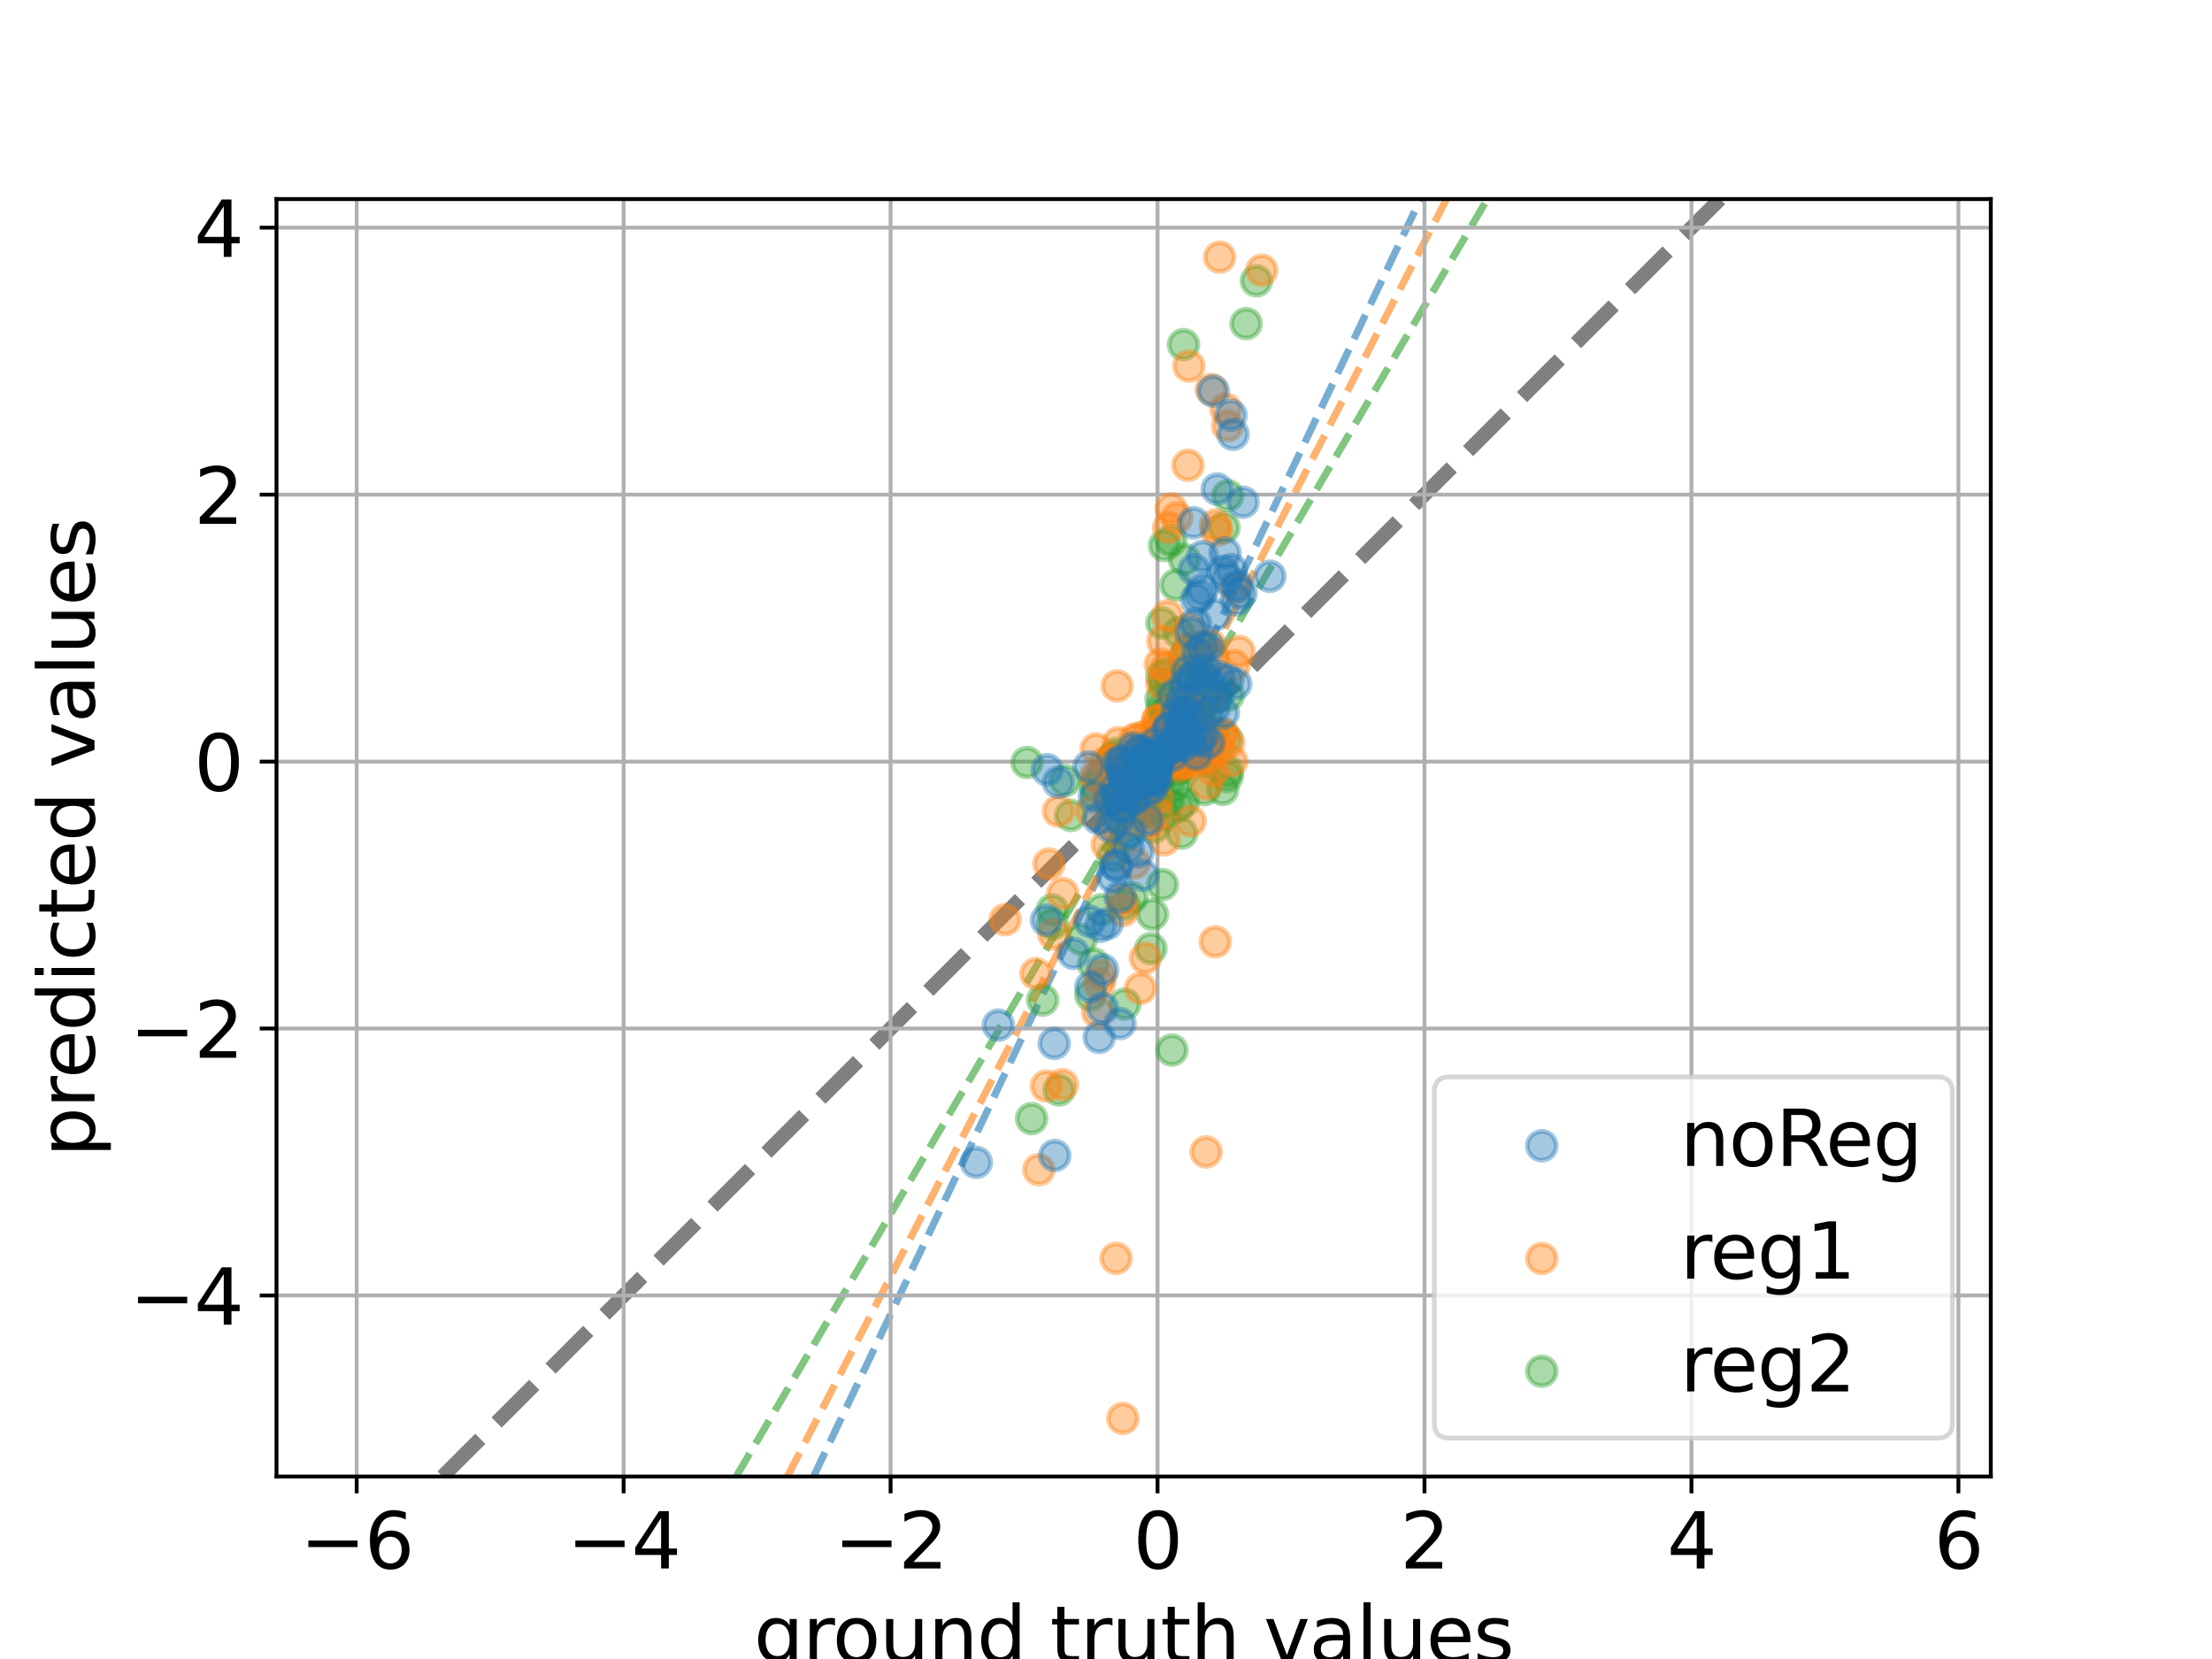 <?xml version="1.0" encoding="utf-8" standalone="no"?>
<!DOCTYPE svg PUBLIC "-//W3C//DTD SVG 1.1//EN"
  "http://www.w3.org/Graphics/SVG/1.1/DTD/svg11.dtd">
<svg xmlns:xlink="http://www.w3.org/1999/xlink" width="460.8pt" height="345.6pt" viewBox="0 0 460.8 345.6" xmlns="http://www.w3.org/2000/svg" version="1.1">
 <defs>
  <style type="text/css">*{stroke-linejoin: round; stroke-linecap: butt}</style>
 </defs>
 <g id="figure_1">
  <g id="patch_1">
   <path d="M 0 345.6 
L 460.8 345.6 
L 460.8 0 
L 0 0 
z
" style="fill: #ffffff"/>
  </g>
  <g id="axes_1">
   <g id="patch_2">
    <path d="M 57.6 307.584 
L 414.72 307.584 
L 414.72 41.472 
L 57.6 41.472 
z
" style="fill: #ffffff"/>
   </g>
   <g id="line2d_1">
    <path d="M 169.478 307.584 
L 295.908 41.472 
" clip-path="url(#p0eee31c67b)" style="fill: none; stroke-dasharray: 5.55,2.4; stroke-dashoffset: 0; stroke: #1f77b4; stroke-opacity: 0.6; stroke-width: 1.5"/>
   </g>
   <g id="line2d_2">
    <path d="M 164.026 307.584 
L 301.336 41.472 
" clip-path="url(#p0eee31c67b)" style="fill: none; stroke-dasharray: 5.55,2.4; stroke-dashoffset: 0; stroke: #ff7f0e; stroke-opacity: 0.6; stroke-width: 1.5"/>
   </g>
   <g id="line2d_3">
    <path d="M 153.369 307.584 
L 309.837 41.472 
" clip-path="url(#p0eee31c67b)" style="fill: none; stroke-dasharray: 5.55,2.4; stroke-dashoffset: 0; stroke: #2ca02c; stroke-opacity: 0.6; stroke-width: 1.5"/>
   </g>
   <g id="line2d_4">
    <path d="M 92.206 307.584 
L 358.318 41.472 
" clip-path="url(#p0eee31c67b)" style="fill: none; stroke-dasharray: 11.1,4.8; stroke-dashoffset: 0; stroke: #808080; stroke-width: 3"/>
   </g>
   <g id="matplotlib.axis_1">
    <g id="xtick_1">
     <g id="line2d_5">
      <path d="M 74.301 307.584 
L 74.301 41.472 
" clip-path="url(#p0eee31c67b)" style="fill: none; stroke: #b0b0b0; stroke-width: 0.8; stroke-linecap: square"/>
     </g>
     <g id="line2d_6">
      <defs>
       <path id="m7658fff38e" d="M 0 0 
L 0 3.5 
" style="stroke: #000000; stroke-width: 0.8"/>
      </defs>
      <g>
       <use xlink:href="#m7658fff38e" x="74.301" y="307.584" style="stroke: #000000; stroke-width: 0.8"/>
      </g>
     </g>
     <g id="text_1">
      <!-- −6 -->
      <g transform="translate(62.507 326.741) scale(0.16 -0.16)">
       <defs>
        <path id="DejaVuSans-2212" d="M 678 2272 
L 4684 2272 
L 4684 1741 
L 678 1741 
L 678 2272 
z
" transform="scale(0.016)"/>
        <path id="DejaVuSans-36" d="M 2113 2584 
Q 1688 2584 1439 2293 
Q 1191 2003 1191 1497 
Q 1191 994 1439 701 
Q 1688 409 2113 409 
Q 2538 409 2786 701 
Q 3034 994 3034 1497 
Q 3034 2003 2786 2293 
Q 2538 2584 2113 2584 
z
M 3366 4563 
L 3366 3988 
Q 3128 4100 2886 4159 
Q 2644 4219 2406 4219 
Q 1781 4219 1451 3797 
Q 1122 3375 1075 2522 
Q 1259 2794 1537 2939 
Q 1816 3084 2150 3084 
Q 2853 3084 3261 2657 
Q 3669 2231 3669 1497 
Q 3669 778 3244 343 
Q 2819 -91 2113 -91 
Q 1303 -91 875 529 
Q 447 1150 447 2328 
Q 447 3434 972 4092 
Q 1497 4750 2381 4750 
Q 2619 4750 2861 4703 
Q 3103 4656 3366 4563 
z
" transform="scale(0.016)"/>
       </defs>
       <use xlink:href="#DejaVuSans-2212"/>
       <use xlink:href="#DejaVuSans-36" x="83.789"/>
      </g>
     </g>
    </g>
    <g id="xtick_2">
     <g id="line2d_7">
      <path d="M 129.913 307.584 
L 129.913 41.472 
" clip-path="url(#p0eee31c67b)" style="fill: none; stroke: #b0b0b0; stroke-width: 0.8; stroke-linecap: square"/>
     </g>
     <g id="line2d_8">
      <g>
       <use xlink:href="#m7658fff38e" x="129.913" y="307.584" style="stroke: #000000; stroke-width: 0.8"/>
      </g>
     </g>
     <g id="text_2">
      <!-- −4 -->
      <g transform="translate(118.119 326.741) scale(0.16 -0.16)">
       <defs>
        <path id="DejaVuSans-34" d="M 2419 4116 
L 825 1625 
L 2419 1625 
L 2419 4116 
z
M 2253 4666 
L 3047 4666 
L 3047 1625 
L 3713 1625 
L 3713 1100 
L 3047 1100 
L 3047 0 
L 2419 0 
L 2419 1100 
L 313 1100 
L 313 1709 
L 2253 4666 
z
" transform="scale(0.016)"/>
       </defs>
       <use xlink:href="#DejaVuSans-2212"/>
       <use xlink:href="#DejaVuSans-34" x="83.789"/>
      </g>
     </g>
    </g>
    <g id="xtick_3">
     <g id="line2d_9">
      <path d="M 185.525 307.584 
L 185.525 41.472 
" clip-path="url(#p0eee31c67b)" style="fill: none; stroke: #b0b0b0; stroke-width: 0.8; stroke-linecap: square"/>
     </g>
     <g id="line2d_10">
      <g>
       <use xlink:href="#m7658fff38e" x="185.525" y="307.584" style="stroke: #000000; stroke-width: 0.8"/>
      </g>
     </g>
     <g id="text_3">
      <!-- −2 -->
      <g transform="translate(173.731 326.741) scale(0.16 -0.16)">
       <defs>
        <path id="DejaVuSans-32" d="M 1228 531 
L 3431 531 
L 3431 0 
L 469 0 
L 469 531 
Q 828 903 1448 1529 
Q 2069 2156 2228 2338 
Q 2531 2678 2651 2914 
Q 2772 3150 2772 3378 
Q 2772 3750 2511 3984 
Q 2250 4219 1831 4219 
Q 1534 4219 1204 4116 
Q 875 4013 500 3803 
L 500 4441 
Q 881 4594 1212 4672 
Q 1544 4750 1819 4750 
Q 2544 4750 2975 4387 
Q 3406 4025 3406 3419 
Q 3406 3131 3298 2873 
Q 3191 2616 2906 2266 
Q 2828 2175 2409 1742 
Q 1991 1309 1228 531 
z
" transform="scale(0.016)"/>
       </defs>
       <use xlink:href="#DejaVuSans-2212"/>
       <use xlink:href="#DejaVuSans-32" x="83.789"/>
      </g>
     </g>
    </g>
    <g id="xtick_4">
     <g id="line2d_11">
      <path d="M 241.137 307.584 
L 241.137 41.472 
" clip-path="url(#p0eee31c67b)" style="fill: none; stroke: #b0b0b0; stroke-width: 0.8; stroke-linecap: square"/>
     </g>
     <g id="line2d_12">
      <g>
       <use xlink:href="#m7658fff38e" x="241.137" y="307.584" style="stroke: #000000; stroke-width: 0.8"/>
      </g>
     </g>
     <g id="text_4">
      <!-- 0 -->
      <g transform="translate(236.047 326.741) scale(0.16 -0.16)">
       <defs>
        <path id="DejaVuSans-30" d="M 2034 4250 
Q 1547 4250 1301 3770 
Q 1056 3291 1056 2328 
Q 1056 1369 1301 889 
Q 1547 409 2034 409 
Q 2525 409 2770 889 
Q 3016 1369 3016 2328 
Q 3016 3291 2770 3770 
Q 2525 4250 2034 4250 
z
M 2034 4750 
Q 2819 4750 3233 4129 
Q 3647 3509 3647 2328 
Q 3647 1150 3233 529 
Q 2819 -91 2034 -91 
Q 1250 -91 836 529 
Q 422 1150 422 2328 
Q 422 3509 836 4129 
Q 1250 4750 2034 4750 
z
" transform="scale(0.016)"/>
       </defs>
       <use xlink:href="#DejaVuSans-30"/>
      </g>
     </g>
    </g>
    <g id="xtick_5">
     <g id="line2d_13">
      <path d="M 296.749 307.584 
L 296.749 41.472 
" clip-path="url(#p0eee31c67b)" style="fill: none; stroke: #b0b0b0; stroke-width: 0.8; stroke-linecap: square"/>
     </g>
     <g id="line2d_14">
      <g>
       <use xlink:href="#m7658fff38e" x="296.749" y="307.584" style="stroke: #000000; stroke-width: 0.8"/>
      </g>
     </g>
     <g id="text_5">
      <!-- 2 -->
      <g transform="translate(291.659 326.741) scale(0.16 -0.16)">
       <use xlink:href="#DejaVuSans-32"/>
      </g>
     </g>
    </g>
    <g id="xtick_6">
     <g id="line2d_15">
      <path d="M 352.361 307.584 
L 352.361 41.472 
" clip-path="url(#p0eee31c67b)" style="fill: none; stroke: #b0b0b0; stroke-width: 0.8; stroke-linecap: square"/>
     </g>
     <g id="line2d_16">
      <g>
       <use xlink:href="#m7658fff38e" x="352.361" y="307.584" style="stroke: #000000; stroke-width: 0.8"/>
      </g>
     </g>
     <g id="text_6">
      <!-- 4 -->
      <g transform="translate(347.271 326.741) scale(0.16 -0.16)">
       <use xlink:href="#DejaVuSans-34"/>
      </g>
     </g>
    </g>
    <g id="xtick_7">
     <g id="line2d_17">
      <path d="M 407.973 307.584 
L 407.973 41.472 
" clip-path="url(#p0eee31c67b)" style="fill: none; stroke: #b0b0b0; stroke-width: 0.8; stroke-linecap: square"/>
     </g>
     <g id="line2d_18">
      <g>
       <use xlink:href="#m7658fff38e" x="407.973" y="307.584" style="stroke: #000000; stroke-width: 0.8"/>
      </g>
     </g>
     <g id="text_7">
      <!-- 6 -->
      <g transform="translate(402.883 326.741) scale(0.16 -0.16)">
       <use xlink:href="#DejaVuSans-36"/>
      </g>
     </g>
    </g>
    <g id="text_8">
     <!-- ground truth values -->
     <g transform="translate(157.053 346.226) scale(0.16 -0.16)">
      <defs>
       <path id="DejaVuSans-67" d="M 2906 1791 
Q 2906 2416 2648 2759 
Q 2391 3103 1925 3103 
Q 1463 3103 1205 2759 
Q 947 2416 947 1791 
Q 947 1169 1205 825 
Q 1463 481 1925 481 
Q 2391 481 2648 825 
Q 2906 1169 2906 1791 
z
M 3481 434 
Q 3481 -459 3084 -895 
Q 2688 -1331 1869 -1331 
Q 1566 -1331 1297 -1286 
Q 1028 -1241 775 -1147 
L 775 -588 
Q 1028 -725 1275 -790 
Q 1522 -856 1778 -856 
Q 2344 -856 2625 -561 
Q 2906 -266 2906 331 
L 2906 616 
Q 2728 306 2450 153 
Q 2172 0 1784 0 
Q 1141 0 747 490 
Q 353 981 353 1791 
Q 353 2603 747 3093 
Q 1141 3584 1784 3584 
Q 2172 3584 2450 3431 
Q 2728 3278 2906 2969 
L 2906 3500 
L 3481 3500 
L 3481 434 
z
" transform="scale(0.016)"/>
       <path id="DejaVuSans-72" d="M 2631 2963 
Q 2534 3019 2420 3045 
Q 2306 3072 2169 3072 
Q 1681 3072 1420 2755 
Q 1159 2438 1159 1844 
L 1159 0 
L 581 0 
L 581 3500 
L 1159 3500 
L 1159 2956 
Q 1341 3275 1631 3429 
Q 1922 3584 2338 3584 
Q 2397 3584 2469 3576 
Q 2541 3569 2628 3553 
L 2631 2963 
z
" transform="scale(0.016)"/>
       <path id="DejaVuSans-6f" d="M 1959 3097 
Q 1497 3097 1228 2736 
Q 959 2375 959 1747 
Q 959 1119 1226 758 
Q 1494 397 1959 397 
Q 2419 397 2687 759 
Q 2956 1122 2956 1747 
Q 2956 2369 2687 2733 
Q 2419 3097 1959 3097 
z
M 1959 3584 
Q 2709 3584 3137 3096 
Q 3566 2609 3566 1747 
Q 3566 888 3137 398 
Q 2709 -91 1959 -91 
Q 1206 -91 779 398 
Q 353 888 353 1747 
Q 353 2609 779 3096 
Q 1206 3584 1959 3584 
z
" transform="scale(0.016)"/>
       <path id="DejaVuSans-75" d="M 544 1381 
L 544 3500 
L 1119 3500 
L 1119 1403 
Q 1119 906 1312 657 
Q 1506 409 1894 409 
Q 2359 409 2629 706 
Q 2900 1003 2900 1516 
L 2900 3500 
L 3475 3500 
L 3475 0 
L 2900 0 
L 2900 538 
Q 2691 219 2414 64 
Q 2138 -91 1772 -91 
Q 1169 -91 856 284 
Q 544 659 544 1381 
z
M 1991 3584 
L 1991 3584 
z
" transform="scale(0.016)"/>
       <path id="DejaVuSans-6e" d="M 3513 2113 
L 3513 0 
L 2938 0 
L 2938 2094 
Q 2938 2591 2744 2837 
Q 2550 3084 2163 3084 
Q 1697 3084 1428 2787 
Q 1159 2491 1159 1978 
L 1159 0 
L 581 0 
L 581 3500 
L 1159 3500 
L 1159 2956 
Q 1366 3272 1645 3428 
Q 1925 3584 2291 3584 
Q 2894 3584 3203 3211 
Q 3513 2838 3513 2113 
z
" transform="scale(0.016)"/>
       <path id="DejaVuSans-64" d="M 2906 2969 
L 2906 4863 
L 3481 4863 
L 3481 0 
L 2906 0 
L 2906 525 
Q 2725 213 2448 61 
Q 2172 -91 1784 -91 
Q 1150 -91 751 415 
Q 353 922 353 1747 
Q 353 2572 751 3078 
Q 1150 3584 1784 3584 
Q 2172 3584 2448 3432 
Q 2725 3281 2906 2969 
z
M 947 1747 
Q 947 1113 1208 752 
Q 1469 391 1925 391 
Q 2381 391 2643 752 
Q 2906 1113 2906 1747 
Q 2906 2381 2643 2742 
Q 2381 3103 1925 3103 
Q 1469 3103 1208 2742 
Q 947 2381 947 1747 
z
" transform="scale(0.016)"/>
       <path id="DejaVuSans-20" transform="scale(0.016)"/>
       <path id="DejaVuSans-74" d="M 1172 4494 
L 1172 3500 
L 2356 3500 
L 2356 3053 
L 1172 3053 
L 1172 1153 
Q 1172 725 1289 603 
Q 1406 481 1766 481 
L 2356 481 
L 2356 0 
L 1766 0 
Q 1100 0 847 248 
Q 594 497 594 1153 
L 594 3053 
L 172 3053 
L 172 3500 
L 594 3500 
L 594 4494 
L 1172 4494 
z
" transform="scale(0.016)"/>
       <path id="DejaVuSans-68" d="M 3513 2113 
L 3513 0 
L 2938 0 
L 2938 2094 
Q 2938 2591 2744 2837 
Q 2550 3084 2163 3084 
Q 1697 3084 1428 2787 
Q 1159 2491 1159 1978 
L 1159 0 
L 581 0 
L 581 4863 
L 1159 4863 
L 1159 2956 
Q 1366 3272 1645 3428 
Q 1925 3584 2291 3584 
Q 2894 3584 3203 3211 
Q 3513 2838 3513 2113 
z
" transform="scale(0.016)"/>
       <path id="DejaVuSans-76" d="M 191 3500 
L 800 3500 
L 1894 563 
L 2988 3500 
L 3597 3500 
L 2284 0 
L 1503 0 
L 191 3500 
z
" transform="scale(0.016)"/>
       <path id="DejaVuSans-61" d="M 2194 1759 
Q 1497 1759 1228 1600 
Q 959 1441 959 1056 
Q 959 750 1161 570 
Q 1363 391 1709 391 
Q 2188 391 2477 730 
Q 2766 1069 2766 1631 
L 2766 1759 
L 2194 1759 
z
M 3341 1997 
L 3341 0 
L 2766 0 
L 2766 531 
Q 2569 213 2275 61 
Q 1981 -91 1556 -91 
Q 1019 -91 701 211 
Q 384 513 384 1019 
Q 384 1609 779 1909 
Q 1175 2209 1959 2209 
L 2766 2209 
L 2766 2266 
Q 2766 2663 2505 2880 
Q 2244 3097 1772 3097 
Q 1472 3097 1187 3025 
Q 903 2953 641 2809 
L 641 3341 
Q 956 3463 1253 3523 
Q 1550 3584 1831 3584 
Q 2591 3584 2966 3190 
Q 3341 2797 3341 1997 
z
" transform="scale(0.016)"/>
       <path id="DejaVuSans-6c" d="M 603 4863 
L 1178 4863 
L 1178 0 
L 603 0 
L 603 4863 
z
" transform="scale(0.016)"/>
       <path id="DejaVuSans-65" d="M 3597 1894 
L 3597 1613 
L 953 1613 
Q 991 1019 1311 708 
Q 1631 397 2203 397 
Q 2534 397 2845 478 
Q 3156 559 3463 722 
L 3463 178 
Q 3153 47 2828 -22 
Q 2503 -91 2169 -91 
Q 1331 -91 842 396 
Q 353 884 353 1716 
Q 353 2575 817 3079 
Q 1281 3584 2069 3584 
Q 2775 3584 3186 3129 
Q 3597 2675 3597 1894 
z
M 3022 2063 
Q 3016 2534 2758 2815 
Q 2500 3097 2075 3097 
Q 1594 3097 1305 2825 
Q 1016 2553 972 2059 
L 3022 2063 
z
" transform="scale(0.016)"/>
       <path id="DejaVuSans-73" d="M 2834 3397 
L 2834 2853 
Q 2591 2978 2328 3040 
Q 2066 3103 1784 3103 
Q 1356 3103 1142 2972 
Q 928 2841 928 2578 
Q 928 2378 1081 2264 
Q 1234 2150 1697 2047 
L 1894 2003 
Q 2506 1872 2764 1633 
Q 3022 1394 3022 966 
Q 3022 478 2636 193 
Q 2250 -91 1575 -91 
Q 1294 -91 989 -36 
Q 684 19 347 128 
L 347 722 
Q 666 556 975 473 
Q 1284 391 1588 391 
Q 1994 391 2212 530 
Q 2431 669 2431 922 
Q 2431 1156 2273 1281 
Q 2116 1406 1581 1522 
L 1381 1569 
Q 847 1681 609 1914 
Q 372 2147 372 2553 
Q 372 3047 722 3315 
Q 1072 3584 1716 3584 
Q 2034 3584 2315 3537 
Q 2597 3491 2834 3397 
z
" transform="scale(0.016)"/>
      </defs>
      <use xlink:href="#DejaVuSans-67"/>
      <use xlink:href="#DejaVuSans-72" x="63.477"/>
      <use xlink:href="#DejaVuSans-6f" x="102.34"/>
      <use xlink:href="#DejaVuSans-75" x="163.521"/>
      <use xlink:href="#DejaVuSans-6e" x="226.9"/>
      <use xlink:href="#DejaVuSans-64" x="290.279"/>
      <use xlink:href="#DejaVuSans-20" x="353.756"/>
      <use xlink:href="#DejaVuSans-74" x="385.543"/>
      <use xlink:href="#DejaVuSans-72" x="424.752"/>
      <use xlink:href="#DejaVuSans-75" x="465.865"/>
      <use xlink:href="#DejaVuSans-74" x="529.244"/>
      <use xlink:href="#DejaVuSans-68" x="568.453"/>
      <use xlink:href="#DejaVuSans-20" x="631.832"/>
      <use xlink:href="#DejaVuSans-76" x="663.619"/>
      <use xlink:href="#DejaVuSans-61" x="722.799"/>
      <use xlink:href="#DejaVuSans-6c" x="784.078"/>
      <use xlink:href="#DejaVuSans-75" x="811.861"/>
      <use xlink:href="#DejaVuSans-65" x="875.24"/>
      <use xlink:href="#DejaVuSans-73" x="936.764"/>
     </g>
    </g>
   </g>
   <g id="matplotlib.axis_2">
    <g id="ytick_1">
     <g id="line2d_19">
      <path d="M 57.6 269.877 
L 414.72 269.877 
" clip-path="url(#p0eee31c67b)" style="fill: none; stroke: #b0b0b0; stroke-width: 0.8; stroke-linecap: square"/>
     </g>
     <g id="line2d_20">
      <defs>
       <path id="m1f8f75eb0b" d="M 0 0 
L -3.5 0 
" style="stroke: #000000; stroke-width: 0.8"/>
      </defs>
      <g>
       <use xlink:href="#m1f8f75eb0b" x="57.6" y="269.877" style="stroke: #000000; stroke-width: 0.8"/>
      </g>
     </g>
     <g id="text_9">
      <!-- −4 -->
      <g transform="translate(27.012 275.956) scale(0.16 -0.16)">
       <use xlink:href="#DejaVuSans-2212"/>
       <use xlink:href="#DejaVuSans-34" x="83.789"/>
      </g>
     </g>
    </g>
    <g id="ytick_2">
     <g id="line2d_21">
      <path d="M 57.6 214.265 
L 414.72 214.265 
" clip-path="url(#p0eee31c67b)" style="fill: none; stroke: #b0b0b0; stroke-width: 0.8; stroke-linecap: square"/>
     </g>
     <g id="line2d_22">
      <g>
       <use xlink:href="#m1f8f75eb0b" x="57.6" y="214.265" style="stroke: #000000; stroke-width: 0.8"/>
      </g>
     </g>
     <g id="text_10">
      <!-- −2 -->
      <g transform="translate(27.012 220.344) scale(0.16 -0.16)">
       <use xlink:href="#DejaVuSans-2212"/>
       <use xlink:href="#DejaVuSans-32" x="83.789"/>
      </g>
     </g>
    </g>
    <g id="ytick_3">
     <g id="line2d_23">
      <path d="M 57.6 158.653 
L 414.72 158.653 
" clip-path="url(#p0eee31c67b)" style="fill: none; stroke: #b0b0b0; stroke-width: 0.8; stroke-linecap: square"/>
     </g>
     <g id="line2d_24">
      <g>
       <use xlink:href="#m1f8f75eb0b" x="57.6" y="158.653" style="stroke: #000000; stroke-width: 0.8"/>
      </g>
     </g>
     <g id="text_11">
      <!-- 0 -->
      <g transform="translate(40.42 164.732) scale(0.16 -0.16)">
       <use xlink:href="#DejaVuSans-30"/>
      </g>
     </g>
    </g>
    <g id="ytick_4">
     <g id="line2d_25">
      <path d="M 57.6 103.041 
L 414.72 103.041 
" clip-path="url(#p0eee31c67b)" style="fill: none; stroke: #b0b0b0; stroke-width: 0.8; stroke-linecap: square"/>
     </g>
     <g id="line2d_26">
      <g>
       <use xlink:href="#m1f8f75eb0b" x="57.6" y="103.041" style="stroke: #000000; stroke-width: 0.8"/>
      </g>
     </g>
     <g id="text_12">
      <!-- 2 -->
      <g transform="translate(40.42 109.12) scale(0.16 -0.16)">
       <use xlink:href="#DejaVuSans-32"/>
      </g>
     </g>
    </g>
    <g id="ytick_5">
     <g id="line2d_27">
      <path d="M 57.6 47.429 
L 414.72 47.429 
" clip-path="url(#p0eee31c67b)" style="fill: none; stroke: #b0b0b0; stroke-width: 0.8; stroke-linecap: square"/>
     </g>
     <g id="line2d_28">
      <g>
       <use xlink:href="#m1f8f75eb0b" x="57.6" y="47.429" style="stroke: #000000; stroke-width: 0.8"/>
      </g>
     </g>
     <g id="text_13">
      <!-- 4 -->
      <g transform="translate(40.42 53.508) scale(0.16 -0.16)">
       <use xlink:href="#DejaVuSans-34"/>
      </g>
     </g>
    </g>
    <g id="text_14">
     <!-- predicted values -->
     <g transform="translate(19.685 241.038) rotate(-90) scale(0.16 -0.16)">
      <defs>
       <path id="DejaVuSans-70" d="M 1159 525 
L 1159 -1331 
L 581 -1331 
L 581 3500 
L 1159 3500 
L 1159 2969 
Q 1341 3281 1617 3432 
Q 1894 3584 2278 3584 
Q 2916 3584 3314 3078 
Q 3713 2572 3713 1747 
Q 3713 922 3314 415 
Q 2916 -91 2278 -91 
Q 1894 -91 1617 61 
Q 1341 213 1159 525 
z
M 3116 1747 
Q 3116 2381 2855 2742 
Q 2594 3103 2138 3103 
Q 1681 3103 1420 2742 
Q 1159 2381 1159 1747 
Q 1159 1113 1420 752 
Q 1681 391 2138 391 
Q 2594 391 2855 752 
Q 3116 1113 3116 1747 
z
" transform="scale(0.016)"/>
       <path id="DejaVuSans-69" d="M 603 3500 
L 1178 3500 
L 1178 0 
L 603 0 
L 603 3500 
z
M 603 4863 
L 1178 4863 
L 1178 4134 
L 603 4134 
L 603 4863 
z
" transform="scale(0.016)"/>
       <path id="DejaVuSans-63" d="M 3122 3366 
L 3122 2828 
Q 2878 2963 2633 3030 
Q 2388 3097 2138 3097 
Q 1578 3097 1268 2742 
Q 959 2388 959 1747 
Q 959 1106 1268 751 
Q 1578 397 2138 397 
Q 2388 397 2633 464 
Q 2878 531 3122 666 
L 3122 134 
Q 2881 22 2623 -34 
Q 2366 -91 2075 -91 
Q 1284 -91 818 406 
Q 353 903 353 1747 
Q 353 2603 823 3093 
Q 1294 3584 2113 3584 
Q 2378 3584 2631 3529 
Q 2884 3475 3122 3366 
z
" transform="scale(0.016)"/>
      </defs>
      <use xlink:href="#DejaVuSans-70"/>
      <use xlink:href="#DejaVuSans-72" x="63.477"/>
      <use xlink:href="#DejaVuSans-65" x="102.34"/>
      <use xlink:href="#DejaVuSans-64" x="163.863"/>
      <use xlink:href="#DejaVuSans-69" x="227.34"/>
      <use xlink:href="#DejaVuSans-63" x="255.123"/>
      <use xlink:href="#DejaVuSans-74" x="310.104"/>
      <use xlink:href="#DejaVuSans-65" x="349.312"/>
      <use xlink:href="#DejaVuSans-64" x="410.836"/>
      <use xlink:href="#DejaVuSans-20" x="474.312"/>
      <use xlink:href="#DejaVuSans-76" x="506.1"/>
      <use xlink:href="#DejaVuSans-61" x="565.279"/>
      <use xlink:href="#DejaVuSans-6c" x="626.559"/>
      <use xlink:href="#DejaVuSans-75" x="654.342"/>
      <use xlink:href="#DejaVuSans-65" x="717.721"/>
      <use xlink:href="#DejaVuSans-73" x="779.244"/>
     </g>
    </g>
   </g>
   <g id="patch_3">
    <path d="M 57.6 307.584 
L 57.6 41.472 
" style="fill: none; stroke: #000000; stroke-width: 0.8; stroke-linejoin: miter; stroke-linecap: square"/>
   </g>
   <g id="patch_4">
    <path d="M 414.72 307.584 
L 414.72 41.472 
" style="fill: none; stroke: #000000; stroke-width: 0.8; stroke-linejoin: miter; stroke-linecap: square"/>
   </g>
   <g id="patch_5">
    <path d="M 57.6 307.584 
L 414.72 307.584 
" style="fill: none; stroke: #000000; stroke-width: 0.8; stroke-linejoin: miter; stroke-linecap: square"/>
   </g>
   <g id="patch_6">
    <path d="M 57.6 41.472 
L 414.72 41.472 
" style="fill: none; stroke: #000000; stroke-width: 0.8; stroke-linejoin: miter; stroke-linecap: square"/>
   </g>
   <g id="legend_1">
    <g id="patch_7">
     <path d="M 301.99 299.584 
L 403.52 299.584 
Q 406.72 299.584 406.72 296.384 
L 406.72 227.529 
Q 406.72 224.329 403.52 224.329 
L 301.99 224.329 
Q 298.79 224.329 298.79 227.529 
L 298.79 296.384 
Q 298.79 299.584 301.99 299.584 
z
" style="fill: #ffffff; opacity: 0.8; stroke: #cccccc; stroke-linejoin: miter"/>
    </g>
    <g id="PathCollection_1">
     <defs>
      <path id="mcf32785c39" d="M 0 3 
C 0.796 3 1.559 2.684 2.121 2.121 
C 2.684 1.559 3 0.796 3 0 
C 3 -0.796 2.684 -1.559 2.121 -2.121 
C 1.559 -2.684 0.796 -3 0 -3 
C -0.796 -3 -1.559 -2.684 -2.121 -2.121 
C -2.684 -1.559 -3 -0.796 -3 0 
C -3 0.796 -2.684 1.559 -2.121 2.121 
C -1.559 2.684 -0.796 3 0 3 
z
" style="stroke: #1f77b4; stroke-opacity: 0.4"/>
     </defs>
     <g>
      <use xlink:href="#mcf32785c39" x="321.19" y="238.686" style="fill: #1f77b4; fill-opacity: 0.4; stroke: #1f77b4; stroke-opacity: 0.4"/>
     </g>
    </g>
    <g id="text_15">
     <!-- noReg -->
     <g transform="translate(349.99 242.887) scale(0.16 -0.16)">
      <defs>
       <path id="DejaVuSans-52" d="M 2841 2188 
Q 3044 2119 3236 1894 
Q 3428 1669 3622 1275 
L 4263 0 
L 3584 0 
L 2988 1197 
Q 2756 1666 2539 1819 
Q 2322 1972 1947 1972 
L 1259 1972 
L 1259 0 
L 628 0 
L 628 4666 
L 2053 4666 
Q 2853 4666 3247 4331 
Q 3641 3997 3641 3322 
Q 3641 2881 3436 2590 
Q 3231 2300 2841 2188 
z
M 1259 4147 
L 1259 2491 
L 2053 2491 
Q 2509 2491 2742 2702 
Q 2975 2913 2975 3322 
Q 2975 3731 2742 3939 
Q 2509 4147 2053 4147 
L 1259 4147 
z
" transform="scale(0.016)"/>
      </defs>
      <use xlink:href="#DejaVuSans-6e"/>
      <use xlink:href="#DejaVuSans-6f" x="63.379"/>
      <use xlink:href="#DejaVuSans-52" x="124.561"/>
      <use xlink:href="#DejaVuSans-65" x="189.543"/>
      <use xlink:href="#DejaVuSans-67" x="251.066"/>
     </g>
    </g>
    <g id="PathCollection_2">
     <defs>
      <path id="mebb7006110" d="M 0 3 
C 0.796 3 1.559 2.684 2.121 2.121 
C 2.684 1.559 3 0.796 3 0 
C 3 -0.796 2.684 -1.559 2.121 -2.121 
C 1.559 -2.684 0.796 -3 0 -3 
C -0.796 -3 -1.559 -2.684 -2.121 -2.121 
C -2.684 -1.559 -3 -0.796 -3 0 
C -3 0.796 -2.684 1.559 -2.121 2.121 
C -1.559 2.684 -0.796 3 0 3 
z
" style="stroke: #ff7f0e; stroke-opacity: 0.4"/>
     </defs>
     <g>
      <use xlink:href="#mebb7006110" x="321.19" y="262.171" style="fill: #ff7f0e; fill-opacity: 0.4; stroke: #ff7f0e; stroke-opacity: 0.4"/>
     </g>
    </g>
    <g id="text_16">
     <!-- reg1 -->
     <g transform="translate(349.99 266.372) scale(0.16 -0.16)">
      <defs>
       <path id="DejaVuSans-31" d="M 794 531 
L 1825 531 
L 1825 4091 
L 703 3866 
L 703 4441 
L 1819 4666 
L 2450 4666 
L 2450 531 
L 3481 531 
L 3481 0 
L 794 0 
L 794 531 
z
" transform="scale(0.016)"/>
      </defs>
      <use xlink:href="#DejaVuSans-72"/>
      <use xlink:href="#DejaVuSans-65" x="38.863"/>
      <use xlink:href="#DejaVuSans-67" x="100.387"/>
      <use xlink:href="#DejaVuSans-31" x="163.863"/>
     </g>
    </g>
    <g id="PathCollection_3">
     <defs>
      <path id="m7b8828347e" d="M 0 3 
C 0.796 3 1.559 2.684 2.121 2.121 
C 2.684 1.559 3 0.796 3 0 
C 3 -0.796 2.684 -1.559 2.121 -2.121 
C 1.559 -2.684 0.796 -3 0 -3 
C -0.796 -3 -1.559 -2.684 -2.121 -2.121 
C -2.684 -1.559 -3 -0.796 -3 0 
C -3 0.796 -2.684 1.559 -2.121 2.121 
C -1.559 2.684 -0.796 3 0 3 
z
" style="stroke: #2ca02c; stroke-opacity: 0.4"/>
     </defs>
     <g>
      <use xlink:href="#m7b8828347e" x="321.19" y="285.656" style="fill: #2ca02c; fill-opacity: 0.4; stroke: #2ca02c; stroke-opacity: 0.4"/>
     </g>
    </g>
    <g id="text_17">
     <!-- reg2 -->
     <g transform="translate(349.99 289.856) scale(0.16 -0.16)">
      <use xlink:href="#DejaVuSans-72"/>
      <use xlink:href="#DejaVuSans-65" x="38.863"/>
      <use xlink:href="#DejaVuSans-67" x="100.387"/>
      <use xlink:href="#DejaVuSans-32" x="163.863"/>
     </g>
    </g>
   </g>
   <g id="PathCollection_4">
    <g clip-path="url(#p0eee31c67b)">
     <use xlink:href="#m7b8828347e" x="247.526" y="135.38" style="fill: #2ca02c; fill-opacity: 0.4; stroke: #2ca02c; stroke-opacity: 0.4"/>
     <use xlink:href="#m7b8828347e" x="245.581" y="131.712" style="fill: #2ca02c; fill-opacity: 0.4; stroke: #2ca02c; stroke-opacity: 0.4"/>
     <use xlink:href="#m7b8828347e" x="243.866" y="156.817" style="fill: #2ca02c; fill-opacity: 0.4; stroke: #2ca02c; stroke-opacity: 0.4"/>
     <use xlink:href="#m7b8828347e" x="245.53" y="160.155" style="fill: #2ca02c; fill-opacity: 0.4; stroke: #2ca02c; stroke-opacity: 0.4"/>
     <use xlink:href="#m7b8828347e" x="245.256" y="160.841" style="fill: #2ca02c; fill-opacity: 0.4; stroke: #2ca02c; stroke-opacity: 0.4"/>
     <use xlink:href="#m7b8828347e" x="234.321" y="209.173" style="fill: #2ca02c; fill-opacity: 0.4; stroke: #2ca02c; stroke-opacity: 0.4"/>
     <use xlink:href="#m7b8828347e" x="246.735" y="116.563" style="fill: #2ca02c; fill-opacity: 0.4; stroke: #2ca02c; stroke-opacity: 0.4"/>
     <use xlink:href="#m7b8828347e" x="245.568" y="159.738" style="fill: #2ca02c; fill-opacity: 0.4; stroke: #2ca02c; stroke-opacity: 0.4"/>
     <use xlink:href="#m7b8828347e" x="244.632" y="158.102" style="fill: #2ca02c; fill-opacity: 0.4; stroke: #2ca02c; stroke-opacity: 0.4"/>
     <use xlink:href="#m7b8828347e" x="245.625" y="151.012" style="fill: #2ca02c; fill-opacity: 0.4; stroke: #2ca02c; stroke-opacity: 0.4"/>
     <use xlink:href="#m7b8828347e" x="245.491" y="157.525" style="fill: #2ca02c; fill-opacity: 0.4; stroke: #2ca02c; stroke-opacity: 0.4"/>
     <use xlink:href="#m7b8828347e" x="239.223" y="166.305" style="fill: #2ca02c; fill-opacity: 0.4; stroke: #2ca02c; stroke-opacity: 0.4"/>
     <use xlink:href="#m7b8828347e" x="255.779" y="103.232" style="fill: #2ca02c; fill-opacity: 0.4; stroke: #2ca02c; stroke-opacity: 0.4"/>
     <use xlink:href="#m7b8828347e" x="250.127" y="150.018" style="fill: #2ca02c; fill-opacity: 0.4; stroke: #2ca02c; stroke-opacity: 0.4"/>
     <use xlink:href="#m7b8828347e" x="255.612" y="161.756" style="fill: #2ca02c; fill-opacity: 0.4; stroke: #2ca02c; stroke-opacity: 0.4"/>
     <use xlink:href="#m7b8828347e" x="254.708" y="164.449" style="fill: #2ca02c; fill-opacity: 0.4; stroke: #2ca02c; stroke-opacity: 0.4"/>
     <use xlink:href="#m7b8828347e" x="239.835" y="162.147" style="fill: #2ca02c; fill-opacity: 0.4; stroke: #2ca02c; stroke-opacity: 0.4"/>
     <use xlink:href="#m7b8828347e" x="259.582" y="67.416" style="fill: #2ca02c; fill-opacity: 0.4; stroke: #2ca02c; stroke-opacity: 0.4"/>
     <use xlink:href="#m7b8828347e" x="255.736" y="160.621" style="fill: #2ca02c; fill-opacity: 0.4; stroke: #2ca02c; stroke-opacity: 0.4"/>
     <use xlink:href="#m7b8828347e" x="252.652" y="152.517" style="fill: #2ca02c; fill-opacity: 0.4; stroke: #2ca02c; stroke-opacity: 0.4"/>
     <use xlink:href="#m7b8828347e" x="255.923" y="144.792" style="fill: #2ca02c; fill-opacity: 0.4; stroke: #2ca02c; stroke-opacity: 0.4"/>
     <use xlink:href="#m7b8828347e" x="255.484" y="153.933" style="fill: #2ca02c; fill-opacity: 0.4; stroke: #2ca02c; stroke-opacity: 0.4"/>
     <use xlink:href="#m7b8828347e" x="239.831" y="162.775" style="fill: #2ca02c; fill-opacity: 0.4; stroke: #2ca02c; stroke-opacity: 0.4"/>
     <use xlink:href="#m7b8828347e" x="240.228" y="160.574" style="fill: #2ca02c; fill-opacity: 0.4; stroke: #2ca02c; stroke-opacity: 0.4"/>
     <use xlink:href="#m7b8828347e" x="240.579" y="159.058" style="fill: #2ca02c; fill-opacity: 0.4; stroke: #2ca02c; stroke-opacity: 0.4"/>
     <use xlink:href="#m7b8828347e" x="240.239" y="158.575" style="fill: #2ca02c; fill-opacity: 0.4; stroke: #2ca02c; stroke-opacity: 0.4"/>
     <use xlink:href="#m7b8828347e" x="240.295" y="158.485" style="fill: #2ca02c; fill-opacity: 0.4; stroke: #2ca02c; stroke-opacity: 0.4"/>
     <use xlink:href="#m7b8828347e" x="240.248" y="159.557" style="fill: #2ca02c; fill-opacity: 0.4; stroke: #2ca02c; stroke-opacity: 0.4"/>
     <use xlink:href="#m7b8828347e" x="239.992" y="161.674" style="fill: #2ca02c; fill-opacity: 0.4; stroke: #2ca02c; stroke-opacity: 0.4"/>
     <use xlink:href="#m7b8828347e" x="240.231" y="158.582" style="fill: #2ca02c; fill-opacity: 0.4; stroke: #2ca02c; stroke-opacity: 0.4"/>
     <use xlink:href="#m7b8828347e" x="240.422" y="158.905" style="fill: #2ca02c; fill-opacity: 0.4; stroke: #2ca02c; stroke-opacity: 0.4"/>
     <use xlink:href="#m7b8828347e" x="240.219" y="159.161" style="fill: #2ca02c; fill-opacity: 0.4; stroke: #2ca02c; stroke-opacity: 0.4"/>
     <use xlink:href="#m7b8828347e" x="240.247" y="158.876" style="fill: #2ca02c; fill-opacity: 0.4; stroke: #2ca02c; stroke-opacity: 0.4"/>
     <use xlink:href="#m7b8828347e" x="227.782" y="200.786" style="fill: #2ca02c; fill-opacity: 0.4; stroke: #2ca02c; stroke-opacity: 0.4"/>
     <use xlink:href="#m7b8828347e" x="231.847" y="178.288" style="fill: #2ca02c; fill-opacity: 0.4; stroke: #2ca02c; stroke-opacity: 0.4"/>
     <use xlink:href="#m7b8828347e" x="235.433" y="162.796" style="fill: #2ca02c; fill-opacity: 0.4; stroke: #2ca02c; stroke-opacity: 0.4"/>
     <use xlink:href="#m7b8828347e" x="231.953" y="157.852" style="fill: #2ca02c; fill-opacity: 0.4; stroke: #2ca02c; stroke-opacity: 0.4"/>
     <use xlink:href="#m7b8828347e" x="232.527" y="156.936" style="fill: #2ca02c; fill-opacity: 0.4; stroke: #2ca02c; stroke-opacity: 0.4"/>
     <use xlink:href="#m7b8828347e" x="232.052" y="167.897" style="fill: #2ca02c; fill-opacity: 0.4; stroke: #2ca02c; stroke-opacity: 0.4"/>
     <use xlink:href="#m7b8828347e" x="229.435" y="189.531" style="fill: #2ca02c; fill-opacity: 0.4; stroke: #2ca02c; stroke-opacity: 0.4"/>
     <use xlink:href="#m7b8828347e" x="231.875" y="157.93" style="fill: #2ca02c; fill-opacity: 0.4; stroke: #2ca02c; stroke-opacity: 0.4"/>
     <use xlink:href="#m7b8828347e" x="233.831" y="161.232" style="fill: #2ca02c; fill-opacity: 0.4; stroke: #2ca02c; stroke-opacity: 0.4"/>
     <use xlink:href="#m7b8828347e" x="231.756" y="163.851" style="fill: #2ca02c; fill-opacity: 0.4; stroke: #2ca02c; stroke-opacity: 0.4"/>
     <use xlink:href="#m7b8828347e" x="232.035" y="160.937" style="fill: #2ca02c; fill-opacity: 0.4; stroke: #2ca02c; stroke-opacity: 0.4"/>
     <use xlink:href="#m7b8828347e" x="240.43" y="172.323" style="fill: #2ca02c; fill-opacity: 0.4; stroke: #2ca02c; stroke-opacity: 0.4"/>
     <use xlink:href="#m7b8828347e" x="246.545" y="71.788" style="fill: #2ca02c; fill-opacity: 0.4; stroke: #2ca02c; stroke-opacity: 0.4"/>
     <use xlink:href="#m7b8828347e" x="244.458" y="154.348" style="fill: #2ca02c; fill-opacity: 0.4; stroke: #2ca02c; stroke-opacity: 0.4"/>
     <use xlink:href="#m7b8828347e" x="246.484" y="167.169" style="fill: #2ca02c; fill-opacity: 0.4; stroke: #2ca02c; stroke-opacity: 0.4"/>
     <use xlink:href="#m7b8828347e" x="246.15" y="157.538" style="fill: #2ca02c; fill-opacity: 0.4; stroke: #2ca02c; stroke-opacity: 0.4"/>
     <use xlink:href="#m7b8828347e" x="240.656" y="156.18" style="fill: #2ca02c; fill-opacity: 0.4; stroke: #2ca02c; stroke-opacity: 0.4"/>
     <use xlink:href="#m7b8828347e" x="221.881" y="162.61" style="fill: #2ca02c; fill-opacity: 0.4; stroke: #2ca02c; stroke-opacity: 0.4"/>
     <use xlink:href="#m7b8828347e" x="246.529" y="153.369" style="fill: #2ca02c; fill-opacity: 0.4; stroke: #2ca02c; stroke-opacity: 0.4"/>
     <use xlink:href="#m7b8828347e" x="245.39" y="168.07" style="fill: #2ca02c; fill-opacity: 0.4; stroke: #2ca02c; stroke-opacity: 0.4"/>
     <use xlink:href="#m7b8828347e" x="246.598" y="145.88" style="fill: #2ca02c; fill-opacity: 0.4; stroke: #2ca02c; stroke-opacity: 0.4"/>
     <use xlink:href="#m7b8828347e" x="246.436" y="159.072" style="fill: #2ca02c; fill-opacity: 0.4; stroke: #2ca02c; stroke-opacity: 0.4"/>
     <use xlink:href="#m7b8828347e" x="241.017" y="157.456" style="fill: #2ca02c; fill-opacity: 0.4; stroke: #2ca02c; stroke-opacity: 0.4"/>
     <use xlink:href="#m7b8828347e" x="242.057" y="147.438" style="fill: #2ca02c; fill-opacity: 0.4; stroke: #2ca02c; stroke-opacity: 0.4"/>
     <use xlink:href="#m7b8828347e" x="241.702" y="161.595" style="fill: #2ca02c; fill-opacity: 0.4; stroke: #2ca02c; stroke-opacity: 0.4"/>
     <use xlink:href="#m7b8828347e" x="242.047" y="140.9" style="fill: #2ca02c; fill-opacity: 0.4; stroke: #2ca02c; stroke-opacity: 0.4"/>
     <use xlink:href="#m7b8828347e" x="241.99" y="156.915" style="fill: #2ca02c; fill-opacity: 0.4; stroke: #2ca02c; stroke-opacity: 0.4"/>
     <use xlink:href="#m7b8828347e" x="241.055" y="161.881" style="fill: #2ca02c; fill-opacity: 0.4; stroke: #2ca02c; stroke-opacity: 0.4"/>
     <use xlink:href="#m7b8828347e" x="237.861" y="161.194" style="fill: #2ca02c; fill-opacity: 0.4; stroke: #2ca02c; stroke-opacity: 0.4"/>
     <use xlink:href="#m7b8828347e" x="242.055" y="157.106" style="fill: #2ca02c; fill-opacity: 0.4; stroke: #2ca02c; stroke-opacity: 0.4"/>
     <use xlink:href="#m7b8828347e" x="241.861" y="145.626" style="fill: #2ca02c; fill-opacity: 0.4; stroke: #2ca02c; stroke-opacity: 0.4"/>
     <use xlink:href="#m7b8828347e" x="220.617" y="227.075" style="fill: #2ca02c; fill-opacity: 0.4; stroke: #2ca02c; stroke-opacity: 0.4"/>
     <use xlink:href="#m7b8828347e" x="242.039" y="129.79" style="fill: #2ca02c; fill-opacity: 0.4; stroke: #2ca02c; stroke-opacity: 0.4"/>
     <use xlink:href="#m7b8828347e" x="241.313" y="163.245" style="fill: #2ca02c; fill-opacity: 0.4; stroke: #2ca02c; stroke-opacity: 0.4"/>
     <use xlink:href="#m7b8828347e" x="219.25" y="192.445" style="fill: #2ca02c; fill-opacity: 0.4; stroke: #2ca02c; stroke-opacity: 0.4"/>
     <use xlink:href="#m7b8828347e" x="242.845" y="148.132" style="fill: #2ca02c; fill-opacity: 0.4; stroke: #2ca02c; stroke-opacity: 0.4"/>
     <use xlink:href="#m7b8828347e" x="243.887" y="153.453" style="fill: #2ca02c; fill-opacity: 0.4; stroke: #2ca02c; stroke-opacity: 0.4"/>
     <use xlink:href="#m7b8828347e" x="243.715" y="154.943" style="fill: #2ca02c; fill-opacity: 0.4; stroke: #2ca02c; stroke-opacity: 0.4"/>
     <use xlink:href="#m7b8828347e" x="241.257" y="159.475" style="fill: #2ca02c; fill-opacity: 0.4; stroke: #2ca02c; stroke-opacity: 0.4"/>
     <use xlink:href="#m7b8828347e" x="239.137" y="155.392" style="fill: #2ca02c; fill-opacity: 0.4; stroke: #2ca02c; stroke-opacity: 0.4"/>
     <use xlink:href="#m7b8828347e" x="243.91" y="112.608" style="fill: #2ca02c; fill-opacity: 0.4; stroke: #2ca02c; stroke-opacity: 0.4"/>
     <use xlink:href="#m7b8828347e" x="243.324" y="167.057" style="fill: #2ca02c; fill-opacity: 0.4; stroke: #2ca02c; stroke-opacity: 0.4"/>
     <use xlink:href="#m7b8828347e" x="228.482" y="165.562" style="fill: #2ca02c; fill-opacity: 0.4; stroke: #2ca02c; stroke-opacity: 0.4"/>
     <use xlink:href="#m7b8828347e" x="243.862" y="152.28" style="fill: #2ca02c; fill-opacity: 0.4; stroke: #2ca02c; stroke-opacity: 0.4"/>
     <use xlink:href="#m7b8828347e" x="241.23" y="161.846" style="fill: #2ca02c; fill-opacity: 0.4; stroke: #2ca02c; stroke-opacity: 0.4"/>
     <use xlink:href="#m7b8828347e" x="229.598" y="161.204" style="fill: #2ca02c; fill-opacity: 0.4; stroke: #2ca02c; stroke-opacity: 0.4"/>
     <use xlink:href="#m7b8828347e" x="242.037" y="159.13" style="fill: #2ca02c; fill-opacity: 0.4; stroke: #2ca02c; stroke-opacity: 0.4"/>
     <use xlink:href="#m7b8828347e" x="242.587" y="113.639" style="fill: #2ca02c; fill-opacity: 0.4; stroke: #2ca02c; stroke-opacity: 0.4"/>
     <use xlink:href="#m7b8828347e" x="242.496" y="148.8" style="fill: #2ca02c; fill-opacity: 0.4; stroke: #2ca02c; stroke-opacity: 0.4"/>
     <use xlink:href="#m7b8828347e" x="241.2" y="159.758" style="fill: #2ca02c; fill-opacity: 0.4; stroke: #2ca02c; stroke-opacity: 0.4"/>
     <use xlink:href="#m7b8828347e" x="240.082" y="158.047" style="fill: #2ca02c; fill-opacity: 0.4; stroke: #2ca02c; stroke-opacity: 0.4"/>
     <use xlink:href="#m7b8828347e" x="217.212" y="208.332" style="fill: #2ca02c; fill-opacity: 0.4; stroke: #2ca02c; stroke-opacity: 0.4"/>
     <use xlink:href="#m7b8828347e" x="242.29" y="150.737" style="fill: #2ca02c; fill-opacity: 0.4; stroke: #2ca02c; stroke-opacity: 0.4"/>
     <use xlink:href="#m7b8828347e" x="234.465" y="173.882" style="fill: #2ca02c; fill-opacity: 0.4; stroke: #2ca02c; stroke-opacity: 0.4"/>
     <use xlink:href="#m7b8828347e" x="242.574" y="142.393" style="fill: #2ca02c; fill-opacity: 0.4; stroke: #2ca02c; stroke-opacity: 0.4"/>
     <use xlink:href="#m7b8828347e" x="240.044" y="158.321" style="fill: #2ca02c; fill-opacity: 0.4; stroke: #2ca02c; stroke-opacity: 0.4"/>
     <use xlink:href="#m7b8828347e" x="244.124" y="218.75" style="fill: #2ca02c; fill-opacity: 0.4; stroke: #2ca02c; stroke-opacity: 0.4"/>
     <use xlink:href="#m7b8828347e" x="246.933" y="141.673" style="fill: #2ca02c; fill-opacity: 0.4; stroke: #2ca02c; stroke-opacity: 0.4"/>
     <use xlink:href="#m7b8828347e" x="225.239" y="195.676" style="fill: #2ca02c; fill-opacity: 0.4; stroke: #2ca02c; stroke-opacity: 0.4"/>
     <use xlink:href="#m7b8828347e" x="249.887" y="141.764" style="fill: #2ca02c; fill-opacity: 0.4; stroke: #2ca02c; stroke-opacity: 0.4"/>
     <use xlink:href="#m7b8828347e" x="240.394" y="158.587" style="fill: #2ca02c; fill-opacity: 0.4; stroke: #2ca02c; stroke-opacity: 0.4"/>
     <use xlink:href="#m7b8828347e" x="251.59" y="158.626" style="fill: #2ca02c; fill-opacity: 0.4; stroke: #2ca02c; stroke-opacity: 0.4"/>
     <use xlink:href="#m7b8828347e" x="237.952" y="168.44" style="fill: #2ca02c; fill-opacity: 0.4; stroke: #2ca02c; stroke-opacity: 0.4"/>
     <use xlink:href="#m7b8828347e" x="248.562" y="152.997" style="fill: #2ca02c; fill-opacity: 0.4; stroke: #2ca02c; stroke-opacity: 0.4"/>
     <use xlink:href="#m7b8828347e" x="246.624" y="137.013" style="fill: #2ca02c; fill-opacity: 0.4; stroke: #2ca02c; stroke-opacity: 0.4"/>
     <use xlink:href="#m7b8828347e" x="250.387" y="140.66" style="fill: #2ca02c; fill-opacity: 0.4; stroke: #2ca02c; stroke-opacity: 0.4"/>
     <use xlink:href="#m7b8828347e" x="240.659" y="158.113" style="fill: #2ca02c; fill-opacity: 0.4; stroke: #2ca02c; stroke-opacity: 0.4"/>
     <use xlink:href="#m7b8828347e" x="242.444" y="158.596" style="fill: #2ca02c; fill-opacity: 0.4; stroke: #2ca02c; stroke-opacity: 0.4"/>
     <use xlink:href="#m7b8828347e" x="243.673" y="156.287" style="fill: #2ca02c; fill-opacity: 0.4; stroke: #2ca02c; stroke-opacity: 0.4"/>
     <use xlink:href="#m7b8828347e" x="234.182" y="188.488" style="fill: #2ca02c; fill-opacity: 0.4; stroke: #2ca02c; stroke-opacity: 0.4"/>
     <use xlink:href="#m7b8828347e" x="244.965" y="121.855" style="fill: #2ca02c; fill-opacity: 0.4; stroke: #2ca02c; stroke-opacity: 0.4"/>
     <use xlink:href="#m7b8828347e" x="240.812" y="157.283" style="fill: #2ca02c; fill-opacity: 0.4; stroke: #2ca02c; stroke-opacity: 0.4"/>
     <use xlink:href="#m7b8828347e" x="245.71" y="158.224" style="fill: #2ca02c; fill-opacity: 0.4; stroke: #2ca02c; stroke-opacity: 0.4"/>
     <use xlink:href="#m7b8828347e" x="239.744" y="197.616" style="fill: #2ca02c; fill-opacity: 0.4; stroke: #2ca02c; stroke-opacity: 0.4"/>
     <use xlink:href="#m7b8828347e" x="244.385" y="150.677" style="fill: #2ca02c; fill-opacity: 0.4; stroke: #2ca02c; stroke-opacity: 0.4"/>
     <use xlink:href="#m7b8828347e" x="243.538" y="156.524" style="fill: #2ca02c; fill-opacity: 0.4; stroke: #2ca02c; stroke-opacity: 0.4"/>
     <use xlink:href="#m7b8828347e" x="223.032" y="169.865" style="fill: #2ca02c; fill-opacity: 0.4; stroke: #2ca02c; stroke-opacity: 0.4"/>
     <use xlink:href="#m7b8828347e" x="240.77" y="157.194" style="fill: #2ca02c; fill-opacity: 0.4; stroke: #2ca02c; stroke-opacity: 0.4"/>
     <use xlink:href="#m7b8828347e" x="242.141" y="184.285" style="fill: #2ca02c; fill-opacity: 0.4; stroke: #2ca02c; stroke-opacity: 0.4"/>
     <use xlink:href="#m7b8828347e" x="243.085" y="152.542" style="fill: #2ca02c; fill-opacity: 0.4; stroke: #2ca02c; stroke-opacity: 0.4"/>
     <use xlink:href="#m7b8828347e" x="235.795" y="186.985" style="fill: #2ca02c; fill-opacity: 0.4; stroke: #2ca02c; stroke-opacity: 0.4"/>
     <use xlink:href="#m7b8828347e" x="214.904" y="233.024" style="fill: #2ca02c; fill-opacity: 0.4; stroke: #2ca02c; stroke-opacity: 0.4"/>
     <use xlink:href="#m7b8828347e" x="240.887" y="154.63" style="fill: #2ca02c; fill-opacity: 0.4; stroke: #2ca02c; stroke-opacity: 0.4"/>
     <use xlink:href="#m7b8828347e" x="244.649" y="154.673" style="fill: #2ca02c; fill-opacity: 0.4; stroke: #2ca02c; stroke-opacity: 0.4"/>
     <use xlink:href="#m7b8828347e" x="240.067" y="190.481" style="fill: #2ca02c; fill-opacity: 0.4; stroke: #2ca02c; stroke-opacity: 0.4"/>
     <use xlink:href="#m7b8828347e" x="243.632" y="151.269" style="fill: #2ca02c; fill-opacity: 0.4; stroke: #2ca02c; stroke-opacity: 0.4"/>
     <use xlink:href="#m7b8828347e" x="242.981" y="140.217" style="fill: #2ca02c; fill-opacity: 0.4; stroke: #2ca02c; stroke-opacity: 0.4"/>
     <use xlink:href="#m7b8828347e" x="227.231" y="207.298" style="fill: #2ca02c; fill-opacity: 0.4; stroke: #2ca02c; stroke-opacity: 0.4"/>
     <use xlink:href="#m7b8828347e" x="240.424" y="158.14" style="fill: #2ca02c; fill-opacity: 0.4; stroke: #2ca02c; stroke-opacity: 0.4"/>
     <use xlink:href="#m7b8828347e" x="245.723" y="158.317" style="fill: #2ca02c; fill-opacity: 0.4; stroke: #2ca02c; stroke-opacity: 0.4"/>
     <use xlink:href="#m7b8828347e" x="244.592" y="156.034" style="fill: #2ca02c; fill-opacity: 0.4; stroke: #2ca02c; stroke-opacity: 0.4"/>
     <use xlink:href="#m7b8828347e" x="242.63" y="169.769" style="fill: #2ca02c; fill-opacity: 0.4; stroke: #2ca02c; stroke-opacity: 0.4"/>
     <use xlink:href="#m7b8828347e" x="232.347" y="159.07" style="fill: #2ca02c; fill-opacity: 0.4; stroke: #2ca02c; stroke-opacity: 0.4"/>
     <use xlink:href="#m7b8828347e" x="240.652" y="161.804" style="fill: #2ca02c; fill-opacity: 0.4; stroke: #2ca02c; stroke-opacity: 0.4"/>
     <use xlink:href="#m7b8828347e" x="228.209" y="163.659" style="fill: #2ca02c; fill-opacity: 0.4; stroke: #2ca02c; stroke-opacity: 0.4"/>
     <use xlink:href="#m7b8828347e" x="244.716" y="163.821" style="fill: #2ca02c; fill-opacity: 0.4; stroke: #2ca02c; stroke-opacity: 0.4"/>
     <use xlink:href="#m7b8828347e" x="213.937" y="158.839" style="fill: #2ca02c; fill-opacity: 0.4; stroke: #2ca02c; stroke-opacity: 0.4"/>
     <use xlink:href="#m7b8828347e" x="246.167" y="173.551" style="fill: #2ca02c; fill-opacity: 0.4; stroke: #2ca02c; stroke-opacity: 0.4"/>
     <use xlink:href="#m7b8828347e" x="238.482" y="157.776" style="fill: #2ca02c; fill-opacity: 0.4; stroke: #2ca02c; stroke-opacity: 0.4"/>
     <use xlink:href="#m7b8828347e" x="241.088" y="158.822" style="fill: #2ca02c; fill-opacity: 0.4; stroke: #2ca02c; stroke-opacity: 0.4"/>
     <use xlink:href="#m7b8828347e" x="241.453" y="157.217" style="fill: #2ca02c; fill-opacity: 0.4; stroke: #2ca02c; stroke-opacity: 0.4"/>
     <use xlink:href="#m7b8828347e" x="232.966" y="170.172" style="fill: #2ca02c; fill-opacity: 0.4; stroke: #2ca02c; stroke-opacity: 0.4"/>
     <use xlink:href="#m7b8828347e" x="241.24" y="158.725" style="fill: #2ca02c; fill-opacity: 0.4; stroke: #2ca02c; stroke-opacity: 0.4"/>
     <use xlink:href="#m7b8828347e" x="240.531" y="160.78" style="fill: #2ca02c; fill-opacity: 0.4; stroke: #2ca02c; stroke-opacity: 0.4"/>
     <use xlink:href="#m7b8828347e" x="241.104" y="158.487" style="fill: #2ca02c; fill-opacity: 0.4; stroke: #2ca02c; stroke-opacity: 0.4"/>
     <use xlink:href="#m7b8828347e" x="240.245" y="157.86" style="fill: #2ca02c; fill-opacity: 0.4; stroke: #2ca02c; stroke-opacity: 0.4"/>
     <use xlink:href="#m7b8828347e" x="241.384" y="157.947" style="fill: #2ca02c; fill-opacity: 0.4; stroke: #2ca02c; stroke-opacity: 0.4"/>
     <use xlink:href="#m7b8828347e" x="239.261" y="162.02" style="fill: #2ca02c; fill-opacity: 0.4; stroke: #2ca02c; stroke-opacity: 0.4"/>
     <use xlink:href="#m7b8828347e" x="241.484" y="158.487" style="fill: #2ca02c; fill-opacity: 0.4; stroke: #2ca02c; stroke-opacity: 0.4"/>
     <use xlink:href="#m7b8828347e" x="240.954" y="160.103" style="fill: #2ca02c; fill-opacity: 0.4; stroke: #2ca02c; stroke-opacity: 0.4"/>
     <use xlink:href="#m7b8828347e" x="254.998" y="109.921" style="fill: #2ca02c; fill-opacity: 0.4; stroke: #2ca02c; stroke-opacity: 0.4"/>
     <use xlink:href="#m7b8828347e" x="250.778" y="143.801" style="fill: #2ca02c; fill-opacity: 0.4; stroke: #2ca02c; stroke-opacity: 0.4"/>
     <use xlink:href="#m7b8828347e" x="247.057" y="155.563" style="fill: #2ca02c; fill-opacity: 0.4; stroke: #2ca02c; stroke-opacity: 0.4"/>
     <use xlink:href="#m7b8828347e" x="250.669" y="157.788" style="fill: #2ca02c; fill-opacity: 0.4; stroke: #2ca02c; stroke-opacity: 0.4"/>
     <use xlink:href="#m7b8828347e" x="250.073" y="157.122" style="fill: #2ca02c; fill-opacity: 0.4; stroke: #2ca02c; stroke-opacity: 0.4"/>
     <use xlink:href="#m7b8828347e" x="261.729" y="58.498" style="fill: #2ca02c; fill-opacity: 0.4; stroke: #2ca02c; stroke-opacity: 0.4"/>
     <use xlink:href="#m7b8828347e" x="253.283" y="145.362" style="fill: #2ca02c; fill-opacity: 0.4; stroke: #2ca02c; stroke-opacity: 0.4"/>
     <use xlink:href="#m7b8828347e" x="250.75" y="157.763" style="fill: #2ca02c; fill-opacity: 0.4; stroke: #2ca02c; stroke-opacity: 0.4"/>
     <use xlink:href="#m7b8828347e" x="248.72" y="154.997" style="fill: #2ca02c; fill-opacity: 0.4; stroke: #2ca02c; stroke-opacity: 0.4"/>
     <use xlink:href="#m7b8828347e" x="250.873" y="164.496" style="fill: #2ca02c; fill-opacity: 0.4; stroke: #2ca02c; stroke-opacity: 0.4"/>
     <use xlink:href="#m7b8828347e" x="250.584" y="134.572" style="fill: #2ca02c; fill-opacity: 0.4; stroke: #2ca02c; stroke-opacity: 0.4"/>
     <use xlink:href="#m7b8828347e" x="241.005" y="159.106" style="fill: #2ca02c; fill-opacity: 0.4; stroke: #2ca02c; stroke-opacity: 0.4"/>
     <use xlink:href="#m7b8828347e" x="241.985" y="154.802" style="fill: #2ca02c; fill-opacity: 0.4; stroke: #2ca02c; stroke-opacity: 0.4"/>
     <use xlink:href="#m7b8828347e" x="219.226" y="189.544" style="fill: #2ca02c; fill-opacity: 0.4; stroke: #2ca02c; stroke-opacity: 0.4"/>
     <use xlink:href="#m7b8828347e" x="241.413" y="158.847" style="fill: #2ca02c; fill-opacity: 0.4; stroke: #2ca02c; stroke-opacity: 0.4"/>
     <use xlink:href="#m7b8828347e" x="239.511" y="164.357" style="fill: #2ca02c; fill-opacity: 0.4; stroke: #2ca02c; stroke-opacity: 0.4"/>
     <use xlink:href="#m7b8828347e" x="241.047" y="158.209" style="fill: #2ca02c; fill-opacity: 0.4; stroke: #2ca02c; stroke-opacity: 0.4"/>
     <use xlink:href="#m7b8828347e" x="238.745" y="156.527" style="fill: #2ca02c; fill-opacity: 0.4; stroke: #2ca02c; stroke-opacity: 0.4"/>
     <use xlink:href="#m7b8828347e" x="241.799" y="156.759" style="fill: #2ca02c; fill-opacity: 0.4; stroke: #2ca02c; stroke-opacity: 0.4"/>
     <use xlink:href="#m7b8828347e" x="236.105" y="167.682" style="fill: #2ca02c; fill-opacity: 0.4; stroke: #2ca02c; stroke-opacity: 0.4"/>
     <use xlink:href="#m7b8828347e" x="242.068" y="158.208" style="fill: #2ca02c; fill-opacity: 0.4; stroke: #2ca02c; stroke-opacity: 0.4"/>
     <use xlink:href="#m7b8828347e" x="240.646" y="162.541" style="fill: #2ca02c; fill-opacity: 0.4; stroke: #2ca02c; stroke-opacity: 0.4"/>
     <use xlink:href="#m7b8828347e" x="240.853" y="158.809" style="fill: #2ca02c; fill-opacity: 0.4; stroke: #2ca02c; stroke-opacity: 0.4"/>
     <use xlink:href="#m7b8828347e" x="238.658" y="169.096" style="fill: #2ca02c; fill-opacity: 0.4; stroke: #2ca02c; stroke-opacity: 0.4"/>
     <use xlink:href="#m7b8828347e" x="239.615" y="160.271" style="fill: #2ca02c; fill-opacity: 0.4; stroke: #2ca02c; stroke-opacity: 0.4"/>
     <use xlink:href="#m7b8828347e" x="238.686" y="158.445" style="fill: #2ca02c; fill-opacity: 0.4; stroke: #2ca02c; stroke-opacity: 0.4"/>
     <use xlink:href="#m7b8828347e" x="238.839" y="158.82" style="fill: #2ca02c; fill-opacity: 0.4; stroke: #2ca02c; stroke-opacity: 0.4"/>
     <use xlink:href="#m7b8828347e" x="240.944" y="158.959" style="fill: #2ca02c; fill-opacity: 0.4; stroke: #2ca02c; stroke-opacity: 0.4"/>
     <use xlink:href="#m7b8828347e" x="241.056" y="161.211" style="fill: #2ca02c; fill-opacity: 0.4; stroke: #2ca02c; stroke-opacity: 0.4"/>
     <use xlink:href="#m7b8828347e" x="238.665" y="160.383" style="fill: #2ca02c; fill-opacity: 0.4; stroke: #2ca02c; stroke-opacity: 0.4"/>
     <use xlink:href="#m7b8828347e" x="239.187" y="157.518" style="fill: #2ca02c; fill-opacity: 0.4; stroke: #2ca02c; stroke-opacity: 0.4"/>
     <use xlink:href="#m7b8828347e" x="240.773" y="157.715" style="fill: #2ca02c; fill-opacity: 0.4; stroke: #2ca02c; stroke-opacity: 0.4"/>
     <use xlink:href="#m7b8828347e" x="238.708" y="159.167" style="fill: #2ca02c; fill-opacity: 0.4; stroke: #2ca02c; stroke-opacity: 0.4"/>
    </g>
   </g>
   <g id="PathCollection_5">
    <g clip-path="url(#p0eee31c67b)">
     <use xlink:href="#mebb7006110" x="248.022" y="134.979" style="fill: #ff7f0e; fill-opacity: 0.4; stroke: #ff7f0e; stroke-opacity: 0.4"/>
     <use xlink:href="#mebb7006110" x="246.93" y="145.999" style="fill: #ff7f0e; fill-opacity: 0.4; stroke: #ff7f0e; stroke-opacity: 0.4"/>
     <use xlink:href="#mebb7006110" x="243.925" y="153.47" style="fill: #ff7f0e; fill-opacity: 0.4; stroke: #ff7f0e; stroke-opacity: 0.4"/>
     <use xlink:href="#mebb7006110" x="246.654" y="155.551" style="fill: #ff7f0e; fill-opacity: 0.4; stroke: #ff7f0e; stroke-opacity: 0.4"/>
     <use xlink:href="#mebb7006110" x="245.986" y="151.056" style="fill: #ff7f0e; fill-opacity: 0.4; stroke: #ff7f0e; stroke-opacity: 0.4"/>
     <use xlink:href="#mebb7006110" x="233.903" y="295.488" style="fill: #ff7f0e; fill-opacity: 0.4; stroke: #ff7f0e; stroke-opacity: 0.4"/>
     <use xlink:href="#mebb7006110" x="247.845" y="130.977" style="fill: #ff7f0e; fill-opacity: 0.4; stroke: #ff7f0e; stroke-opacity: 0.4"/>
     <use xlink:href="#mebb7006110" x="246.827" y="137.022" style="fill: #ff7f0e; fill-opacity: 0.4; stroke: #ff7f0e; stroke-opacity: 0.4"/>
     <use xlink:href="#mebb7006110" x="245.022" y="153.749" style="fill: #ff7f0e; fill-opacity: 0.4; stroke: #ff7f0e; stroke-opacity: 0.4"/>
     <use xlink:href="#mebb7006110" x="247.196" y="147.249" style="fill: #ff7f0e; fill-opacity: 0.4; stroke: #ff7f0e; stroke-opacity: 0.4"/>
     <use xlink:href="#mebb7006110" x="246.431" y="158.914" style="fill: #ff7f0e; fill-opacity: 0.4; stroke: #ff7f0e; stroke-opacity: 0.4"/>
     <use xlink:href="#mebb7006110" x="239.39" y="171.442" style="fill: #ff7f0e; fill-opacity: 0.4; stroke: #ff7f0e; stroke-opacity: 0.4"/>
     <use xlink:href="#mebb7006110" x="252.313" y="81.126" style="fill: #ff7f0e; fill-opacity: 0.4; stroke: #ff7f0e; stroke-opacity: 0.4"/>
     <use xlink:href="#mebb7006110" x="246.515" y="156.723" style="fill: #ff7f0e; fill-opacity: 0.4; stroke: #ff7f0e; stroke-opacity: 0.4"/>
     <use xlink:href="#mebb7006110" x="251.78" y="145.29" style="fill: #ff7f0e; fill-opacity: 0.4; stroke: #ff7f0e; stroke-opacity: 0.4"/>
     <use xlink:href="#mebb7006110" x="250.491" y="158.102" style="fill: #ff7f0e; fill-opacity: 0.4; stroke: #ff7f0e; stroke-opacity: 0.4"/>
     <use xlink:href="#mebb7006110" x="239.959" y="162.817" style="fill: #ff7f0e; fill-opacity: 0.4; stroke: #ff7f0e; stroke-opacity: 0.4"/>
     <use xlink:href="#mebb7006110" x="254.077" y="53.568" style="fill: #ff7f0e; fill-opacity: 0.4; stroke: #ff7f0e; stroke-opacity: 0.4"/>
     <use xlink:href="#mebb7006110" x="252.114" y="134.309" style="fill: #ff7f0e; fill-opacity: 0.4; stroke: #ff7f0e; stroke-opacity: 0.4"/>
     <use xlink:href="#mebb7006110" x="248.632" y="157.872" style="fill: #ff7f0e; fill-opacity: 0.4; stroke: #ff7f0e; stroke-opacity: 0.4"/>
     <use xlink:href="#mebb7006110" x="252.826" y="160.604" style="fill: #ff7f0e; fill-opacity: 0.4; stroke: #ff7f0e; stroke-opacity: 0.4"/>
     <use xlink:href="#mebb7006110" x="251.351" y="156.189" style="fill: #ff7f0e; fill-opacity: 0.4; stroke: #ff7f0e; stroke-opacity: 0.4"/>
     <use xlink:href="#mebb7006110" x="239.916" y="163.758" style="fill: #ff7f0e; fill-opacity: 0.4; stroke: #ff7f0e; stroke-opacity: 0.4"/>
     <use xlink:href="#mebb7006110" x="240.11" y="160.349" style="fill: #ff7f0e; fill-opacity: 0.4; stroke: #ff7f0e; stroke-opacity: 0.4"/>
     <use xlink:href="#mebb7006110" x="240.643" y="158.932" style="fill: #ff7f0e; fill-opacity: 0.4; stroke: #ff7f0e; stroke-opacity: 0.4"/>
     <use xlink:href="#mebb7006110" x="240.159" y="159.291" style="fill: #ff7f0e; fill-opacity: 0.4; stroke: #ff7f0e; stroke-opacity: 0.4"/>
     <use xlink:href="#mebb7006110" x="240.277" y="158.631" style="fill: #ff7f0e; fill-opacity: 0.4; stroke: #ff7f0e; stroke-opacity: 0.4"/>
     <use xlink:href="#mebb7006110" x="240.313" y="157.111" style="fill: #ff7f0e; fill-opacity: 0.4; stroke: #ff7f0e; stroke-opacity: 0.4"/>
     <use xlink:href="#mebb7006110" x="239.948" y="163.174" style="fill: #ff7f0e; fill-opacity: 0.4; stroke: #ff7f0e; stroke-opacity: 0.4"/>
     <use xlink:href="#mebb7006110" x="240.128" y="159.341" style="fill: #ff7f0e; fill-opacity: 0.4; stroke: #ff7f0e; stroke-opacity: 0.4"/>
     <use xlink:href="#mebb7006110" x="240.448" y="158.729" style="fill: #ff7f0e; fill-opacity: 0.4; stroke: #ff7f0e; stroke-opacity: 0.4"/>
     <use xlink:href="#mebb7006110" x="240.063" y="158.685" style="fill: #ff7f0e; fill-opacity: 0.4; stroke: #ff7f0e; stroke-opacity: 0.4"/>
     <use xlink:href="#mebb7006110" x="240.198" y="158.626" style="fill: #ff7f0e; fill-opacity: 0.4; stroke: #ff7f0e; stroke-opacity: 0.4"/>
     <use xlink:href="#mebb7006110" x="228.657" y="210.839" style="fill: #ff7f0e; fill-opacity: 0.4; stroke: #ff7f0e; stroke-opacity: 0.4"/>
     <use xlink:href="#mebb7006110" x="230.637" y="175.986" style="fill: #ff7f0e; fill-opacity: 0.4; stroke: #ff7f0e; stroke-opacity: 0.4"/>
     <use xlink:href="#mebb7006110" x="236.084" y="161.51" style="fill: #ff7f0e; fill-opacity: 0.4; stroke: #ff7f0e; stroke-opacity: 0.4"/>
     <use xlink:href="#mebb7006110" x="231.137" y="165.176" style="fill: #ff7f0e; fill-opacity: 0.4; stroke: #ff7f0e; stroke-opacity: 0.4"/>
     <use xlink:href="#mebb7006110" x="232.348" y="158.43" style="fill: #ff7f0e; fill-opacity: 0.4; stroke: #ff7f0e; stroke-opacity: 0.4"/>
     <use xlink:href="#mebb7006110" x="232.717" y="142.886" style="fill: #ff7f0e; fill-opacity: 0.4; stroke: #ff7f0e; stroke-opacity: 0.4"/>
     <use xlink:href="#mebb7006110" x="228.979" y="204.87" style="fill: #ff7f0e; fill-opacity: 0.4; stroke: #ff7f0e; stroke-opacity: 0.4"/>
     <use xlink:href="#mebb7006110" x="230.824" y="165.689" style="fill: #ff7f0e; fill-opacity: 0.4; stroke: #ff7f0e; stroke-opacity: 0.4"/>
     <use xlink:href="#mebb7006110" x="234.095" y="159.434" style="fill: #ff7f0e; fill-opacity: 0.4; stroke: #ff7f0e; stroke-opacity: 0.4"/>
     <use xlink:href="#mebb7006110" x="230.155" y="158.979" style="fill: #ff7f0e; fill-opacity: 0.4; stroke: #ff7f0e; stroke-opacity: 0.4"/>
     <use xlink:href="#mebb7006110" x="231.541" y="158.378" style="fill: #ff7f0e; fill-opacity: 0.4; stroke: #ff7f0e; stroke-opacity: 0.4"/>
     <use xlink:href="#mebb7006110" x="238.599" y="199.568" style="fill: #ff7f0e; fill-opacity: 0.4; stroke: #ff7f0e; stroke-opacity: 0.4"/>
     <use xlink:href="#mebb7006110" x="257.379" y="122.469" style="fill: #ff7f0e; fill-opacity: 0.4; stroke: #ff7f0e; stroke-opacity: 0.4"/>
     <use xlink:href="#mebb7006110" x="248.953" y="150.209" style="fill: #ff7f0e; fill-opacity: 0.4; stroke: #ff7f0e; stroke-opacity: 0.4"/>
     <use xlink:href="#mebb7006110" x="256.604" y="158.553" style="fill: #ff7f0e; fill-opacity: 0.4; stroke: #ff7f0e; stroke-opacity: 0.4"/>
     <use xlink:href="#mebb7006110" x="254.731" y="152.773" style="fill: #ff7f0e; fill-opacity: 0.4; stroke: #ff7f0e; stroke-opacity: 0.4"/>
     <use xlink:href="#mebb7006110" x="239.425" y="161.031" style="fill: #ff7f0e; fill-opacity: 0.4; stroke: #ff7f0e; stroke-opacity: 0.4"/>
     <use xlink:href="#mebb7006110" x="232.502" y="262.139" style="fill: #ff7f0e; fill-opacity: 0.4; stroke: #ff7f0e; stroke-opacity: 0.4"/>
     <use xlink:href="#mebb7006110" x="257.089" y="138.628" style="fill: #ff7f0e; fill-opacity: 0.4; stroke: #ff7f0e; stroke-opacity: 0.4"/>
     <use xlink:href="#mebb7006110" x="252.029" y="157.604" style="fill: #ff7f0e; fill-opacity: 0.4; stroke: #ff7f0e; stroke-opacity: 0.4"/>
     <use xlink:href="#mebb7006110" x="258.123" y="135.705" style="fill: #ff7f0e; fill-opacity: 0.4; stroke: #ff7f0e; stroke-opacity: 0.4"/>
     <use xlink:href="#mebb7006110" x="255.98" y="154.655" style="fill: #ff7f0e; fill-opacity: 0.4; stroke: #ff7f0e; stroke-opacity: 0.4"/>
     <use xlink:href="#mebb7006110" x="240.694" y="152.248" style="fill: #ff7f0e; fill-opacity: 0.4; stroke: #ff7f0e; stroke-opacity: 0.4"/>
     <use xlink:href="#mebb7006110" x="243.974" y="105.987" style="fill: #ff7f0e; fill-opacity: 0.4; stroke: #ff7f0e; stroke-opacity: 0.4"/>
     <use xlink:href="#mebb7006110" x="242.502" y="158.968" style="fill: #ff7f0e; fill-opacity: 0.4; stroke: #ff7f0e; stroke-opacity: 0.4"/>
     <use xlink:href="#mebb7006110" x="243.838" y="154.851" style="fill: #ff7f0e; fill-opacity: 0.4; stroke: #ff7f0e; stroke-opacity: 0.4"/>
     <use xlink:href="#mebb7006110" x="243.511" y="154.517" style="fill: #ff7f0e; fill-opacity: 0.4; stroke: #ff7f0e; stroke-opacity: 0.4"/>
     <use xlink:href="#mebb7006110" x="240.838" y="159.584" style="fill: #ff7f0e; fill-opacity: 0.4; stroke: #ff7f0e; stroke-opacity: 0.4"/>
     <use xlink:href="#mebb7006110" x="239.629" y="162.697" style="fill: #ff7f0e; fill-opacity: 0.4; stroke: #ff7f0e; stroke-opacity: 0.4"/>
     <use xlink:href="#mebb7006110" x="243.923" y="155.957" style="fill: #ff7f0e; fill-opacity: 0.4; stroke: #ff7f0e; stroke-opacity: 0.4"/>
     <use xlink:href="#mebb7006110" x="243.039" y="156.975" style="fill: #ff7f0e; fill-opacity: 0.4; stroke: #ff7f0e; stroke-opacity: 0.4"/>
     <use xlink:href="#mebb7006110" x="221.324" y="225.963" style="fill: #ff7f0e; fill-opacity: 0.4; stroke: #ff7f0e; stroke-opacity: 0.4"/>
     <use xlink:href="#mebb7006110" x="243.729" y="153.25" style="fill: #ff7f0e; fill-opacity: 0.4; stroke: #ff7f0e; stroke-opacity: 0.4"/>
     <use xlink:href="#mebb7006110" x="241.184" y="160.883" style="fill: #ff7f0e; fill-opacity: 0.4; stroke: #ff7f0e; stroke-opacity: 0.4"/>
     <use xlink:href="#mebb7006110" x="221.394" y="186.127" style="fill: #ff7f0e; fill-opacity: 0.4; stroke: #ff7f0e; stroke-opacity: 0.4"/>
     <use xlink:href="#mebb7006110" x="244.338" y="154.202" style="fill: #ff7f0e; fill-opacity: 0.4; stroke: #ff7f0e; stroke-opacity: 0.4"/>
     <use xlink:href="#mebb7006110" x="247.471" y="96.93" style="fill: #ff7f0e; fill-opacity: 0.4; stroke: #ff7f0e; stroke-opacity: 0.4"/>
     <use xlink:href="#mebb7006110" x="246.704" y="158.351" style="fill: #ff7f0e; fill-opacity: 0.4; stroke: #ff7f0e; stroke-opacity: 0.4"/>
     <use xlink:href="#mebb7006110" x="241.169" y="159.869" style="fill: #ff7f0e; fill-opacity: 0.4; stroke: #ff7f0e; stroke-opacity: 0.4"/>
     <use xlink:href="#mebb7006110" x="241.297" y="156.062" style="fill: #ff7f0e; fill-opacity: 0.4; stroke: #ff7f0e; stroke-opacity: 0.4"/>
     <use xlink:href="#mebb7006110" x="247.669" y="76.261" style="fill: #ff7f0e; fill-opacity: 0.4; stroke: #ff7f0e; stroke-opacity: 0.4"/>
     <use xlink:href="#mebb7006110" x="245.597" y="159.603" style="fill: #ff7f0e; fill-opacity: 0.4; stroke: #ff7f0e; stroke-opacity: 0.4"/>
     <use xlink:href="#mebb7006110" x="228.354" y="156.007" style="fill: #ff7f0e; fill-opacity: 0.4; stroke: #ff7f0e; stroke-opacity: 0.4"/>
     <use xlink:href="#mebb7006110" x="247.215" y="159.168" style="fill: #ff7f0e; fill-opacity: 0.4; stroke: #ff7f0e; stroke-opacity: 0.4"/>
     <use xlink:href="#mebb7006110" x="241.167" y="158.458" style="fill: #ff7f0e; fill-opacity: 0.4; stroke: #ff7f0e; stroke-opacity: 0.4"/>
     <use xlink:href="#mebb7006110" x="228.589" y="162.231" style="fill: #ff7f0e; fill-opacity: 0.4; stroke: #ff7f0e; stroke-opacity: 0.4"/>
     <use xlink:href="#mebb7006110" x="243.171" y="159.158" style="fill: #ff7f0e; fill-opacity: 0.4; stroke: #ff7f0e; stroke-opacity: 0.4"/>
     <use xlink:href="#mebb7006110" x="245.163" y="107.855" style="fill: #ff7f0e; fill-opacity: 0.4; stroke: #ff7f0e; stroke-opacity: 0.4"/>
     <use xlink:href="#mebb7006110" x="244.675" y="152.763" style="fill: #ff7f0e; fill-opacity: 0.4; stroke: #ff7f0e; stroke-opacity: 0.4"/>
     <use xlink:href="#mebb7006110" x="241.157" y="157.173" style="fill: #ff7f0e; fill-opacity: 0.4; stroke: #ff7f0e; stroke-opacity: 0.4"/>
     <use xlink:href="#mebb7006110" x="241.239" y="158.035" style="fill: #ff7f0e; fill-opacity: 0.4; stroke: #ff7f0e; stroke-opacity: 0.4"/>
     <use xlink:href="#mebb7006110" x="217.97" y="226.237" style="fill: #ff7f0e; fill-opacity: 0.4; stroke: #ff7f0e; stroke-opacity: 0.4"/>
     <use xlink:href="#mebb7006110" x="243.972" y="148.47" style="fill: #ff7f0e; fill-opacity: 0.4; stroke: #ff7f0e; stroke-opacity: 0.4"/>
     <use xlink:href="#mebb7006110" x="233.012" y="154.713" style="fill: #ff7f0e; fill-opacity: 0.4; stroke: #ff7f0e; stroke-opacity: 0.4"/>
     <use xlink:href="#mebb7006110" x="245" y="156.031" style="fill: #ff7f0e; fill-opacity: 0.4; stroke: #ff7f0e; stroke-opacity: 0.4"/>
     <use xlink:href="#mebb7006110" x="241.155" y="159.766" style="fill: #ff7f0e; fill-opacity: 0.4; stroke: #ff7f0e; stroke-opacity: 0.4"/>
     <use xlink:href="#mebb7006110" x="233.658" y="187.551" style="fill: #ff7f0e; fill-opacity: 0.4; stroke: #ff7f0e; stroke-opacity: 0.4"/>
     <use xlink:href="#mebb7006110" x="242.349" y="152.739" style="fill: #ff7f0e; fill-opacity: 0.4; stroke: #ff7f0e; stroke-opacity: 0.4"/>
     <use xlink:href="#mebb7006110" x="216.399" y="243.663" style="fill: #ff7f0e; fill-opacity: 0.4; stroke: #ff7f0e; stroke-opacity: 0.4"/>
     <use xlink:href="#mebb7006110" x="243.246" y="128.26" style="fill: #ff7f0e; fill-opacity: 0.4; stroke: #ff7f0e; stroke-opacity: 0.4"/>
     <use xlink:href="#mebb7006110" x="241.149" y="166.317" style="fill: #ff7f0e; fill-opacity: 0.4; stroke: #ff7f0e; stroke-opacity: 0.4"/>
     <use xlink:href="#mebb7006110" x="241.198" y="169.493" style="fill: #ff7f0e; fill-opacity: 0.4; stroke: #ff7f0e; stroke-opacity: 0.4"/>
     <use xlink:href="#mebb7006110" x="227.33" y="168.914" style="fill: #ff7f0e; fill-opacity: 0.4; stroke: #ff7f0e; stroke-opacity: 0.4"/>
     <use xlink:href="#mebb7006110" x="242.827" y="139.084" style="fill: #ff7f0e; fill-opacity: 0.4; stroke: #ff7f0e; stroke-opacity: 0.4"/>
     <use xlink:href="#mebb7006110" x="236.295" y="154.072" style="fill: #ff7f0e; fill-opacity: 0.4; stroke: #ff7f0e; stroke-opacity: 0.4"/>
     <use xlink:href="#mebb7006110" x="243.44" y="109.904" style="fill: #ff7f0e; fill-opacity: 0.4; stroke: #ff7f0e; stroke-opacity: 0.4"/>
     <use xlink:href="#mebb7006110" x="241.146" y="159.73" style="fill: #ff7f0e; fill-opacity: 0.4; stroke: #ff7f0e; stroke-opacity: 0.4"/>
     <use xlink:href="#mebb7006110" x="237.226" y="153.736" style="fill: #ff7f0e; fill-opacity: 0.4; stroke: #ff7f0e; stroke-opacity: 0.4"/>
     <use xlink:href="#mebb7006110" x="241.771" y="156.582" style="fill: #ff7f0e; fill-opacity: 0.4; stroke: #ff7f0e; stroke-opacity: 0.4"/>
     <use xlink:href="#mebb7006110" x="228.202" y="161.703" style="fill: #ff7f0e; fill-opacity: 0.4; stroke: #ff7f0e; stroke-opacity: 0.4"/>
     <use xlink:href="#mebb7006110" x="242.24" y="133.589" style="fill: #ff7f0e; fill-opacity: 0.4; stroke: #ff7f0e; stroke-opacity: 0.4"/>
     <use xlink:href="#mebb7006110" x="241.143" y="150.121" style="fill: #ff7f0e; fill-opacity: 0.4; stroke: #ff7f0e; stroke-opacity: 0.4"/>
     <use xlink:href="#mebb7006110" x="241.169" y="149.971" style="fill: #ff7f0e; fill-opacity: 0.4; stroke: #ff7f0e; stroke-opacity: 0.4"/>
     <use xlink:href="#mebb7006110" x="233.917" y="189.708" style="fill: #ff7f0e; fill-opacity: 0.4; stroke: #ff7f0e; stroke-opacity: 0.4"/>
     <use xlink:href="#mebb7006110" x="242.021" y="142.452" style="fill: #ff7f0e; fill-opacity: 0.4; stroke: #ff7f0e; stroke-opacity: 0.4"/>
     <use xlink:href="#mebb7006110" x="238.605" y="164.617" style="fill: #ff7f0e; fill-opacity: 0.4; stroke: #ff7f0e; stroke-opacity: 0.4"/>
     <use xlink:href="#mebb7006110" x="218.513" y="179.985" style="fill: #ff7f0e; fill-opacity: 0.4; stroke: #ff7f0e; stroke-opacity: 0.4"/>
     <use xlink:href="#mebb7006110" x="241.146" y="157.685" style="fill: #ff7f0e; fill-opacity: 0.4; stroke: #ff7f0e; stroke-opacity: 0.4"/>
     <use xlink:href="#mebb7006110" x="237.569" y="205.89" style="fill: #ff7f0e; fill-opacity: 0.4; stroke: #ff7f0e; stroke-opacity: 0.4"/>
     <use xlink:href="#mebb7006110" x="241.715" y="138.336" style="fill: #ff7f0e; fill-opacity: 0.4; stroke: #ff7f0e; stroke-opacity: 0.4"/>
     <use xlink:href="#mebb7006110" x="229.336" y="203.183" style="fill: #ff7f0e; fill-opacity: 0.4; stroke: #ff7f0e; stroke-opacity: 0.4"/>
     <use xlink:href="#mebb7006110" x="209.394" y="191.592" style="fill: #ff7f0e; fill-opacity: 0.4; stroke: #ff7f0e; stroke-opacity: 0.4"/>
     <use xlink:href="#mebb7006110" x="241.143" y="158.551" style="fill: #ff7f0e; fill-opacity: 0.4; stroke: #ff7f0e; stroke-opacity: 0.4"/>
     <use xlink:href="#mebb7006110" x="241.166" y="159.782" style="fill: #ff7f0e; fill-opacity: 0.4; stroke: #ff7f0e; stroke-opacity: 0.4"/>
     <use xlink:href="#mebb7006110" x="234.55" y="165.704" style="fill: #ff7f0e; fill-opacity: 0.4; stroke: #ff7f0e; stroke-opacity: 0.4"/>
     <use xlink:href="#mebb7006110" x="241.943" y="154.694" style="fill: #ff7f0e; fill-opacity: 0.4; stroke: #ff7f0e; stroke-opacity: 0.4"/>
     <use xlink:href="#mebb7006110" x="238.827" y="153.298" style="fill: #ff7f0e; fill-opacity: 0.4; stroke: #ff7f0e; stroke-opacity: 0.4"/>
     <use xlink:href="#mebb7006110" x="220.497" y="168.98" style="fill: #ff7f0e; fill-opacity: 0.4; stroke: #ff7f0e; stroke-opacity: 0.4"/>
     <use xlink:href="#mebb7006110" x="238.957" y="157.329" style="fill: #ff7f0e; fill-opacity: 0.4; stroke: #ff7f0e; stroke-opacity: 0.4"/>
     <use xlink:href="#mebb7006110" x="253.15" y="196.195" style="fill: #ff7f0e; fill-opacity: 0.4; stroke: #ff7f0e; stroke-opacity: 0.4"/>
     <use xlink:href="#mebb7006110" x="248.184" y="150.734" style="fill: #ff7f0e; fill-opacity: 0.4; stroke: #ff7f0e; stroke-opacity: 0.4"/>
     <use xlink:href="#mebb7006110" x="247.942" y="171.046" style="fill: #ff7f0e; fill-opacity: 0.4; stroke: #ff7f0e; stroke-opacity: 0.4"/>
     <use xlink:href="#mebb7006110" x="235.329" y="168.198" style="fill: #ff7f0e; fill-opacity: 0.4; stroke: #ff7f0e; stroke-opacity: 0.4"/>
     <use xlink:href="#mebb7006110" x="239.666" y="157.618" style="fill: #ff7f0e; fill-opacity: 0.4; stroke: #ff7f0e; stroke-opacity: 0.4"/>
     <use xlink:href="#mebb7006110" x="233.72" y="159.973" style="fill: #ff7f0e; fill-opacity: 0.4; stroke: #ff7f0e; stroke-opacity: 0.4"/>
     <use xlink:href="#mebb7006110" x="251.236" y="239.972" style="fill: #ff7f0e; fill-opacity: 0.4; stroke: #ff7f0e; stroke-opacity: 0.4"/>
     <use xlink:href="#mebb7006110" x="215.795" y="202.816" style="fill: #ff7f0e; fill-opacity: 0.4; stroke: #ff7f0e; stroke-opacity: 0.4"/>
     <use xlink:href="#mebb7006110" x="254.485" y="152.96" style="fill: #ff7f0e; fill-opacity: 0.4; stroke: #ff7f0e; stroke-opacity: 0.4"/>
     <use xlink:href="#mebb7006110" x="242.529" y="174.963" style="fill: #ff7f0e; fill-opacity: 0.4; stroke: #ff7f0e; stroke-opacity: 0.4"/>
     <use xlink:href="#mebb7006110" x="240.972" y="158.645" style="fill: #ff7f0e; fill-opacity: 0.4; stroke: #ff7f0e; stroke-opacity: 0.4"/>
     <use xlink:href="#mebb7006110" x="242.046" y="157.674" style="fill: #ff7f0e; fill-opacity: 0.4; stroke: #ff7f0e; stroke-opacity: 0.4"/>
     <use xlink:href="#mebb7006110" x="232.651" y="172.748" style="fill: #ff7f0e; fill-opacity: 0.4; stroke: #ff7f0e; stroke-opacity: 0.4"/>
     <use xlink:href="#mebb7006110" x="241.652" y="158.736" style="fill: #ff7f0e; fill-opacity: 0.4; stroke: #ff7f0e; stroke-opacity: 0.4"/>
     <use xlink:href="#mebb7006110" x="240.698" y="158.448" style="fill: #ff7f0e; fill-opacity: 0.4; stroke: #ff7f0e; stroke-opacity: 0.4"/>
     <use xlink:href="#mebb7006110" x="241.026" y="158.492" style="fill: #ff7f0e; fill-opacity: 0.4; stroke: #ff7f0e; stroke-opacity: 0.4"/>
     <use xlink:href="#mebb7006110" x="240.576" y="158.656" style="fill: #ff7f0e; fill-opacity: 0.4; stroke: #ff7f0e; stroke-opacity: 0.4"/>
     <use xlink:href="#mebb7006110" x="241.901" y="158.283" style="fill: #ff7f0e; fill-opacity: 0.4; stroke: #ff7f0e; stroke-opacity: 0.4"/>
     <use xlink:href="#mebb7006110" x="239.22" y="160.607" style="fill: #ff7f0e; fill-opacity: 0.4; stroke: #ff7f0e; stroke-opacity: 0.4"/>
     <use xlink:href="#mebb7006110" x="242.147" y="158.673" style="fill: #ff7f0e; fill-opacity: 0.4; stroke: #ff7f0e; stroke-opacity: 0.4"/>
     <use xlink:href="#mebb7006110" x="241.242" y="158.064" style="fill: #ff7f0e; fill-opacity: 0.4; stroke: #ff7f0e; stroke-opacity: 0.4"/>
     <use xlink:href="#mebb7006110" x="255.73" y="88.715" style="fill: #ff7f0e; fill-opacity: 0.4; stroke: #ff7f0e; stroke-opacity: 0.4"/>
     <use xlink:href="#mebb7006110" x="253.415" y="110.543" style="fill: #ff7f0e; fill-opacity: 0.4; stroke: #ff7f0e; stroke-opacity: 0.4"/>
     <use xlink:href="#mebb7006110" x="247.046" y="155.177" style="fill: #ff7f0e; fill-opacity: 0.4; stroke: #ff7f0e; stroke-opacity: 0.4"/>
     <use xlink:href="#mebb7006110" x="252.829" y="137.008" style="fill: #ff7f0e; fill-opacity: 0.4; stroke: #ff7f0e; stroke-opacity: 0.4"/>
     <use xlink:href="#mebb7006110" x="251.414" y="163.355" style="fill: #ff7f0e; fill-opacity: 0.4; stroke: #ff7f0e; stroke-opacity: 0.4"/>
     <use xlink:href="#mebb7006110" x="262.862" y="56.292" style="fill: #ff7f0e; fill-opacity: 0.4; stroke: #ff7f0e; stroke-opacity: 0.4"/>
     <use xlink:href="#mebb7006110" x="255.353" y="85.204" style="fill: #ff7f0e; fill-opacity: 0.4; stroke: #ff7f0e; stroke-opacity: 0.4"/>
     <use xlink:href="#mebb7006110" x="253.196" y="109.381" style="fill: #ff7f0e; fill-opacity: 0.4; stroke: #ff7f0e; stroke-opacity: 0.4"/>
     <use xlink:href="#mebb7006110" x="249.371" y="153.839" style="fill: #ff7f0e; fill-opacity: 0.4; stroke: #ff7f0e; stroke-opacity: 0.4"/>
     <use xlink:href="#mebb7006110" x="253.978" y="156.049" style="fill: #ff7f0e; fill-opacity: 0.4; stroke: #ff7f0e; stroke-opacity: 0.4"/>
     <use xlink:href="#mebb7006110" x="252.358" y="154.249" style="fill: #ff7f0e; fill-opacity: 0.4; stroke: #ff7f0e; stroke-opacity: 0.4"/>
     <use xlink:href="#mebb7006110" x="240.717" y="158.634" style="fill: #ff7f0e; fill-opacity: 0.4; stroke: #ff7f0e; stroke-opacity: 0.4"/>
     <use xlink:href="#mebb7006110" x="243.452" y="156.159" style="fill: #ff7f0e; fill-opacity: 0.4; stroke: #ff7f0e; stroke-opacity: 0.4"/>
     <use xlink:href="#mebb7006110" x="219.511" y="194.571" style="fill: #ff7f0e; fill-opacity: 0.4; stroke: #ff7f0e; stroke-opacity: 0.4"/>
     <use xlink:href="#mebb7006110" x="242.449" y="158.864" style="fill: #ff7f0e; fill-opacity: 0.4; stroke: #ff7f0e; stroke-opacity: 0.4"/>
     <use xlink:href="#mebb7006110" x="240.018" y="158.13" style="fill: #ff7f0e; fill-opacity: 0.4; stroke: #ff7f0e; stroke-opacity: 0.4"/>
     <use xlink:href="#mebb7006110" x="240.854" y="158.243" style="fill: #ff7f0e; fill-opacity: 0.4; stroke: #ff7f0e; stroke-opacity: 0.4"/>
     <use xlink:href="#mebb7006110" x="239.707" y="158.66" style="fill: #ff7f0e; fill-opacity: 0.4; stroke: #ff7f0e; stroke-opacity: 0.4"/>
     <use xlink:href="#mebb7006110" x="243.083" y="157.709" style="fill: #ff7f0e; fill-opacity: 0.4; stroke: #ff7f0e; stroke-opacity: 0.4"/>
     <use xlink:href="#mebb7006110" x="236.253" y="163.632" style="fill: #ff7f0e; fill-opacity: 0.4; stroke: #ff7f0e; stroke-opacity: 0.4"/>
     <use xlink:href="#mebb7006110" x="243.71" y="158.704" style="fill: #ff7f0e; fill-opacity: 0.4; stroke: #ff7f0e; stroke-opacity: 0.4"/>
     <use xlink:href="#mebb7006110" x="241.405" y="157.151" style="fill: #ff7f0e; fill-opacity: 0.4; stroke: #ff7f0e; stroke-opacity: 0.4"/>
     <use xlink:href="#mebb7006110" x="240.74" y="158.49" style="fill: #ff7f0e; fill-opacity: 0.4; stroke: #ff7f0e; stroke-opacity: 0.4"/>
     <use xlink:href="#mebb7006110" x="236.351" y="179.81" style="fill: #ff7f0e; fill-opacity: 0.4; stroke: #ff7f0e; stroke-opacity: 0.4"/>
     <use xlink:href="#mebb7006110" x="238.834" y="162.166" style="fill: #ff7f0e; fill-opacity: 0.4; stroke: #ff7f0e; stroke-opacity: 0.4"/>
     <use xlink:href="#mebb7006110" x="236.579" y="160.665" style="fill: #ff7f0e; fill-opacity: 0.4; stroke: #ff7f0e; stroke-opacity: 0.4"/>
     <use xlink:href="#mebb7006110" x="237.131" y="159.898" style="fill: #ff7f0e; fill-opacity: 0.4; stroke: #ff7f0e; stroke-opacity: 0.4"/>
     <use xlink:href="#mebb7006110" x="240.869" y="157.437" style="fill: #ff7f0e; fill-opacity: 0.4; stroke: #ff7f0e; stroke-opacity: 0.4"/>
     <use xlink:href="#mebb7006110" x="239.788" y="162.045" style="fill: #ff7f0e; fill-opacity: 0.4; stroke: #ff7f0e; stroke-opacity: 0.4"/>
     <use xlink:href="#mebb7006110" x="236.436" y="171.039" style="fill: #ff7f0e; fill-opacity: 0.4; stroke: #ff7f0e; stroke-opacity: 0.4"/>
     <use xlink:href="#mebb7006110" x="237.927" y="161.9" style="fill: #ff7f0e; fill-opacity: 0.4; stroke: #ff7f0e; stroke-opacity: 0.4"/>
     <use xlink:href="#mebb7006110" x="239.094" y="159.065" style="fill: #ff7f0e; fill-opacity: 0.4; stroke: #ff7f0e; stroke-opacity: 0.4"/>
     <use xlink:href="#mebb7006110" x="236.763" y="159.252" style="fill: #ff7f0e; fill-opacity: 0.4; stroke: #ff7f0e; stroke-opacity: 0.4"/>
    </g>
   </g>
   <g id="PathCollection_6">
    <g clip-path="url(#p0eee31c67b)">
     <use xlink:href="#mcf32785c39" x="248.784" y="118.671" style="fill: #1f77b4; fill-opacity: 0.4; stroke: #1f77b4; stroke-opacity: 0.4"/>
     <use xlink:href="#mcf32785c39" x="248.137" y="131.785" style="fill: #1f77b4; fill-opacity: 0.4; stroke: #1f77b4; stroke-opacity: 0.4"/>
     <use xlink:href="#mcf32785c39" x="243.623" y="151.603" style="fill: #1f77b4; fill-opacity: 0.4; stroke: #1f77b4; stroke-opacity: 0.4"/>
     <use xlink:href="#mcf32785c39" x="247.358" y="139.794" style="fill: #1f77b4; fill-opacity: 0.4; stroke: #1f77b4; stroke-opacity: 0.4"/>
     <use xlink:href="#mcf32785c39" x="246.194" y="152.469" style="fill: #1f77b4; fill-opacity: 0.4; stroke: #1f77b4; stroke-opacity: 0.4"/>
     <use xlink:href="#mcf32785c39" x="233.334" y="186.801" style="fill: #1f77b4; fill-opacity: 0.4; stroke: #1f77b4; stroke-opacity: 0.4"/>
     <use xlink:href="#mcf32785c39" x="249.249" y="124.784" style="fill: #1f77b4; fill-opacity: 0.4; stroke: #1f77b4; stroke-opacity: 0.4"/>
     <use xlink:href="#mcf32785c39" x="247.8" y="148.662" style="fill: #1f77b4; fill-opacity: 0.4; stroke: #1f77b4; stroke-opacity: 0.4"/>
     <use xlink:href="#mcf32785c39" x="244.95" y="154.884" style="fill: #1f77b4; fill-opacity: 0.4; stroke: #1f77b4; stroke-opacity: 0.4"/>
     <use xlink:href="#mcf32785c39" x="249.062" y="129.871" style="fill: #1f77b4; fill-opacity: 0.4; stroke: #1f77b4; stroke-opacity: 0.4"/>
     <use xlink:href="#mcf32785c39" x="246.852" y="152.726" style="fill: #1f77b4; fill-opacity: 0.4; stroke: #1f77b4; stroke-opacity: 0.4"/>
     <use xlink:href="#mcf32785c39" x="238.118" y="182.333" style="fill: #1f77b4; fill-opacity: 0.4; stroke: #1f77b4; stroke-opacity: 0.4"/>
     <use xlink:href="#mcf32785c39" x="256.51" y="118.621" style="fill: #1f77b4; fill-opacity: 0.4; stroke: #1f77b4; stroke-opacity: 0.4"/>
     <use xlink:href="#mcf32785c39" x="246.597" y="148.544" style="fill: #1f77b4; fill-opacity: 0.4; stroke: #1f77b4; stroke-opacity: 0.4"/>
     <use xlink:href="#mcf32785c39" x="254.8" y="119.012" style="fill: #1f77b4; fill-opacity: 0.4; stroke: #1f77b4; stroke-opacity: 0.4"/>
     <use xlink:href="#mcf32785c39" x="252.244" y="142.846" style="fill: #1f77b4; fill-opacity: 0.4; stroke: #1f77b4; stroke-opacity: 0.4"/>
     <use xlink:href="#mcf32785c39" x="239.122" y="164.519" style="fill: #1f77b4; fill-opacity: 0.4; stroke: #1f77b4; stroke-opacity: 0.4"/>
     <use xlink:href="#mcf32785c39" x="258.951" y="104.619" style="fill: #1f77b4; fill-opacity: 0.4; stroke: #1f77b4; stroke-opacity: 0.4"/>
     <use xlink:href="#mcf32785c39" x="255.769" y="141.678" style="fill: #1f77b4; fill-opacity: 0.4; stroke: #1f77b4; stroke-opacity: 0.4"/>
     <use xlink:href="#mcf32785c39" x="249.512" y="136.229" style="fill: #1f77b4; fill-opacity: 0.4; stroke: #1f77b4; stroke-opacity: 0.4"/>
     <use xlink:href="#mcf32785c39" x="258.541" y="123.592" style="fill: #1f77b4; fill-opacity: 0.4; stroke: #1f77b4; stroke-opacity: 0.4"/>
     <use xlink:href="#mcf32785c39" x="253.687" y="145.123" style="fill: #1f77b4; fill-opacity: 0.4; stroke: #1f77b4; stroke-opacity: 0.4"/>
     <use xlink:href="#mcf32785c39" x="240.016" y="162.895" style="fill: #1f77b4; fill-opacity: 0.4; stroke: #1f77b4; stroke-opacity: 0.4"/>
     <use xlink:href="#mcf32785c39" x="240.111" y="161.956" style="fill: #1f77b4; fill-opacity: 0.4; stroke: #1f77b4; stroke-opacity: 0.4"/>
     <use xlink:href="#mcf32785c39" x="240.773" y="159.082" style="fill: #1f77b4; fill-opacity: 0.4; stroke: #1f77b4; stroke-opacity: 0.4"/>
     <use xlink:href="#mcf32785c39" x="240.225" y="161.01" style="fill: #1f77b4; fill-opacity: 0.4; stroke: #1f77b4; stroke-opacity: 0.4"/>
     <use xlink:href="#mcf32785c39" x="240.396" y="159.297" style="fill: #1f77b4; fill-opacity: 0.4; stroke: #1f77b4; stroke-opacity: 0.4"/>
     <use xlink:href="#mcf32785c39" x="240.389" y="158.752" style="fill: #1f77b4; fill-opacity: 0.4; stroke: #1f77b4; stroke-opacity: 0.4"/>
     <use xlink:href="#mcf32785c39" x="239.948" y="164.272" style="fill: #1f77b4; fill-opacity: 0.4; stroke: #1f77b4; stroke-opacity: 0.4"/>
     <use xlink:href="#mcf32785c39" x="240.161" y="159.434" style="fill: #1f77b4; fill-opacity: 0.4; stroke: #1f77b4; stroke-opacity: 0.4"/>
     <use xlink:href="#mcf32785c39" x="240.578" y="160.094" style="fill: #1f77b4; fill-opacity: 0.4; stroke: #1f77b4; stroke-opacity: 0.4"/>
     <use xlink:href="#mcf32785c39" x="239.976" y="162.01" style="fill: #1f77b4; fill-opacity: 0.4; stroke: #1f77b4; stroke-opacity: 0.4"/>
     <use xlink:href="#mcf32785c39" x="240.3" y="159.389" style="fill: #1f77b4; fill-opacity: 0.4; stroke: #1f77b4; stroke-opacity: 0.4"/>
     <use xlink:href="#mcf32785c39" x="229.683" y="202.013" style="fill: #1f77b4; fill-opacity: 0.4; stroke: #1f77b4; stroke-opacity: 0.4"/>
     <use xlink:href="#mcf32785c39" x="230.651" y="192.415" style="fill: #1f77b4; fill-opacity: 0.4; stroke: #1f77b4; stroke-opacity: 0.4"/>
     <use xlink:href="#mcf32785c39" x="237.413" y="163.039" style="fill: #1f77b4; fill-opacity: 0.4; stroke: #1f77b4; stroke-opacity: 0.4"/>
     <use xlink:href="#mcf32785c39" x="231.818" y="182.743" style="fill: #1f77b4; fill-opacity: 0.4; stroke: #1f77b4; stroke-opacity: 0.4"/>
     <use xlink:href="#mcf32785c39" x="233.561" y="165.24" style="fill: #1f77b4; fill-opacity: 0.4; stroke: #1f77b4; stroke-opacity: 0.4"/>
     <use xlink:href="#mcf32785c39" x="233.494" y="159.661" style="fill: #1f77b4; fill-opacity: 0.4; stroke: #1f77b4; stroke-opacity: 0.4"/>
     <use xlink:href="#mcf32785c39" x="228.986" y="216.096" style="fill: #1f77b4; fill-opacity: 0.4; stroke: #1f77b4; stroke-opacity: 0.4"/>
     <use xlink:href="#mcf32785c39" x="231.157" y="166.64" style="fill: #1f77b4; fill-opacity: 0.4; stroke: #1f77b4; stroke-opacity: 0.4"/>
     <use xlink:href="#mcf32785c39" x="235.425" y="173.382" style="fill: #1f77b4; fill-opacity: 0.4; stroke: #1f77b4; stroke-opacity: 0.4"/>
     <use xlink:href="#mcf32785c39" x="229.266" y="192.964" style="fill: #1f77b4; fill-opacity: 0.4; stroke: #1f77b4; stroke-opacity: 0.4"/>
     <use xlink:href="#mcf32785c39" x="232.577" y="166.177" style="fill: #1f77b4; fill-opacity: 0.4; stroke: #1f77b4; stroke-opacity: 0.4"/>
     <use xlink:href="#mcf32785c39" x="239.056" y="170.827" style="fill: #1f77b4; fill-opacity: 0.4; stroke: #1f77b4; stroke-opacity: 0.4"/>
     <use xlink:href="#mcf32785c39" x="251.731" y="134.766" style="fill: #1f77b4; fill-opacity: 0.4; stroke: #1f77b4; stroke-opacity: 0.4"/>
     <use xlink:href="#mcf32785c39" x="244.9" y="154.31" style="fill: #1f77b4; fill-opacity: 0.4; stroke: #1f77b4; stroke-opacity: 0.4"/>
     <use xlink:href="#mcf32785c39" x="250.552" y="122.802" style="fill: #1f77b4; fill-opacity: 0.4; stroke: #1f77b4; stroke-opacity: 0.4"/>
     <use xlink:href="#mcf32785c39" x="248.791" y="149.848" style="fill: #1f77b4; fill-opacity: 0.4; stroke: #1f77b4; stroke-opacity: 0.4"/>
     <use xlink:href="#mcf32785c39" x="239.749" y="159.939" style="fill: #1f77b4; fill-opacity: 0.4; stroke: #1f77b4; stroke-opacity: 0.4"/>
     <use xlink:href="#mcf32785c39" x="233.307" y="213.221" style="fill: #1f77b4; fill-opacity: 0.4; stroke: #1f77b4; stroke-opacity: 0.4"/>
     <use xlink:href="#mcf32785c39" x="251.22" y="141.446" style="fill: #1f77b4; fill-opacity: 0.4; stroke: #1f77b4; stroke-opacity: 0.4"/>
     <use xlink:href="#mcf32785c39" x="246.908" y="142.779" style="fill: #1f77b4; fill-opacity: 0.4; stroke: #1f77b4; stroke-opacity: 0.4"/>
     <use xlink:href="#mcf32785c39" x="253.13" y="128.048" style="fill: #1f77b4; fill-opacity: 0.4; stroke: #1f77b4; stroke-opacity: 0.4"/>
     <use xlink:href="#mcf32785c39" x="249.785" y="154.292" style="fill: #1f77b4; fill-opacity: 0.4; stroke: #1f77b4; stroke-opacity: 0.4"/>
     <use xlink:href="#mcf32785c39" x="239.187" y="159.481" style="fill: #1f77b4; fill-opacity: 0.4; stroke: #1f77b4; stroke-opacity: 0.4"/>
     <use xlink:href="#mcf32785c39" x="251.065" y="139.471" style="fill: #1f77b4; fill-opacity: 0.4; stroke: #1f77b4; stroke-opacity: 0.4"/>
     <use xlink:href="#mcf32785c39" x="244.663" y="155.542" style="fill: #1f77b4; fill-opacity: 0.4; stroke: #1f77b4; stroke-opacity: 0.4"/>
     <use xlink:href="#mcf32785c39" x="249.96" y="123.976" style="fill: #1f77b4; fill-opacity: 0.4; stroke: #1f77b4; stroke-opacity: 0.4"/>
     <use xlink:href="#mcf32785c39" x="248.309" y="152.985" style="fill: #1f77b4; fill-opacity: 0.4; stroke: #1f77b4; stroke-opacity: 0.4"/>
     <use xlink:href="#mcf32785c39" x="239.836" y="160.288" style="fill: #1f77b4; fill-opacity: 0.4; stroke: #1f77b4; stroke-opacity: 0.4"/>
     <use xlink:href="#mcf32785c39" x="233.8" y="168.4" style="fill: #1f77b4; fill-opacity: 0.4; stroke: #1f77b4; stroke-opacity: 0.4"/>
     <use xlink:href="#mcf32785c39" x="250.586" y="153.258" style="fill: #1f77b4; fill-opacity: 0.4; stroke: #1f77b4; stroke-opacity: 0.4"/>
     <use xlink:href="#mcf32785c39" x="246.545" y="155.37" style="fill: #1f77b4; fill-opacity: 0.4; stroke: #1f77b4; stroke-opacity: 0.4"/>
     <use xlink:href="#mcf32785c39" x="227.246" y="205.578" style="fill: #1f77b4; fill-opacity: 0.4; stroke: #1f77b4; stroke-opacity: 0.4"/>
     <use xlink:href="#mcf32785c39" x="249.241" y="157.137" style="fill: #1f77b4; fill-opacity: 0.4; stroke: #1f77b4; stroke-opacity: 0.4"/>
     <use xlink:href="#mcf32785c39" x="240.199" y="161.49" style="fill: #1f77b4; fill-opacity: 0.4; stroke: #1f77b4; stroke-opacity: 0.4"/>
     <use xlink:href="#mcf32785c39" x="229.677" y="210.035" style="fill: #1f77b4; fill-opacity: 0.4; stroke: #1f77b4; stroke-opacity: 0.4"/>
     <use xlink:href="#mcf32785c39" x="247.251" y="146.243" style="fill: #1f77b4; fill-opacity: 0.4; stroke: #1f77b4; stroke-opacity: 0.4"/>
     <use xlink:href="#mcf32785c39" x="256.435" y="86.506" style="fill: #1f77b4; fill-opacity: 0.4; stroke: #1f77b4; stroke-opacity: 0.4"/>
     <use xlink:href="#mcf32785c39" x="253.573" y="101.865" style="fill: #1f77b4; fill-opacity: 0.4; stroke: #1f77b4; stroke-opacity: 0.4"/>
     <use xlink:href="#mcf32785c39" x="240.511" y="162.242" style="fill: #1f77b4; fill-opacity: 0.4; stroke: #1f77b4; stroke-opacity: 0.4"/>
     <use xlink:href="#mcf32785c39" x="237.607" y="156.481" style="fill: #1f77b4; fill-opacity: 0.4; stroke: #1f77b4; stroke-opacity: 0.4"/>
     <use xlink:href="#mcf32785c39" x="257.521" y="124.979" style="fill: #1f77b4; fill-opacity: 0.4; stroke: #1f77b4; stroke-opacity: 0.4"/>
     <use xlink:href="#mcf32785c39" x="250.514" y="115.904" style="fill: #1f77b4; fill-opacity: 0.4; stroke: #1f77b4; stroke-opacity: 0.4"/>
     <use xlink:href="#mcf32785c39" x="234.454" y="162.638" style="fill: #1f77b4; fill-opacity: 0.4; stroke: #1f77b4; stroke-opacity: 0.4"/>
     <use xlink:href="#mcf32785c39" x="255.189" y="115.195" style="fill: #1f77b4; fill-opacity: 0.4; stroke: #1f77b4; stroke-opacity: 0.4"/>
     <use xlink:href="#mcf32785c39" x="240.425" y="158.422" style="fill: #1f77b4; fill-opacity: 0.4; stroke: #1f77b4; stroke-opacity: 0.4"/>
     <use xlink:href="#mcf32785c39" x="232.442" y="180.134" style="fill: #1f77b4; fill-opacity: 0.4; stroke: #1f77b4; stroke-opacity: 0.4"/>
     <use xlink:href="#mcf32785c39" x="245.776" y="151.587" style="fill: #1f77b4; fill-opacity: 0.4; stroke: #1f77b4; stroke-opacity: 0.4"/>
     <use xlink:href="#mcf32785c39" x="252.744" y="81.468" style="fill: #1f77b4; fill-opacity: 0.4; stroke: #1f77b4; stroke-opacity: 0.4"/>
     <use xlink:href="#mcf32785c39" x="250.572" y="134.954" style="fill: #1f77b4; fill-opacity: 0.4; stroke: #1f77b4; stroke-opacity: 0.4"/>
     <use xlink:href="#mcf32785c39" x="240.662" y="154.779" style="fill: #1f77b4; fill-opacity: 0.4; stroke: #1f77b4; stroke-opacity: 0.4"/>
     <use xlink:href="#mcf32785c39" x="238.459" y="158.241" style="fill: #1f77b4; fill-opacity: 0.4; stroke: #1f77b4; stroke-opacity: 0.4"/>
     <use xlink:href="#mcf32785c39" x="223.666" y="198.624" style="fill: #1f77b4; fill-opacity: 0.4; stroke: #1f77b4; stroke-opacity: 0.4"/>
     <use xlink:href="#mcf32785c39" x="248.252" y="141.339" style="fill: #1f77b4; fill-opacity: 0.4; stroke: #1f77b4; stroke-opacity: 0.4"/>
     <use xlink:href="#mcf32785c39" x="236.067" y="155.812" style="fill: #1f77b4; fill-opacity: 0.4; stroke: #1f77b4; stroke-opacity: 0.4"/>
     <use xlink:href="#mcf32785c39" x="251.799" y="154.688" style="fill: #1f77b4; fill-opacity: 0.4; stroke: #1f77b4; stroke-opacity: 0.4"/>
     <use xlink:href="#mcf32785c39" x="240.635" y="157.729" style="fill: #1f77b4; fill-opacity: 0.4; stroke: #1f77b4; stroke-opacity: 0.4"/>
     <use xlink:href="#mcf32785c39" x="235.002" y="176.618" style="fill: #1f77b4; fill-opacity: 0.4; stroke: #1f77b4; stroke-opacity: 0.4"/>
     <use xlink:href="#mcf32785c39" x="244.41" y="154.748" style="fill: #1f77b4; fill-opacity: 0.4; stroke: #1f77b4; stroke-opacity: 0.4"/>
     <use xlink:href="#mcf32785c39" x="219.616" y="217.36" style="fill: #1f77b4; fill-opacity: 0.4; stroke: #1f77b4; stroke-opacity: 0.4"/>
     <use xlink:href="#mcf32785c39" x="247.794" y="154.259" style="fill: #1f77b4; fill-opacity: 0.4; stroke: #1f77b4; stroke-opacity: 0.4"/>
     <use xlink:href="#mcf32785c39" x="240.802" y="162.716" style="fill: #1f77b4; fill-opacity: 0.4; stroke: #1f77b4; stroke-opacity: 0.4"/>
     <use xlink:href="#mcf32785c39" x="239.248" y="162.393" style="fill: #1f77b4; fill-opacity: 0.4; stroke: #1f77b4; stroke-opacity: 0.4"/>
     <use xlink:href="#mcf32785c39" x="228.811" y="170.52" style="fill: #1f77b4; fill-opacity: 0.4; stroke: #1f77b4; stroke-opacity: 0.4"/>
     <use xlink:href="#mcf32785c39" x="246.157" y="145.936" style="fill: #1f77b4; fill-opacity: 0.4; stroke: #1f77b4; stroke-opacity: 0.4"/>
     <use xlink:href="#mcf32785c39" x="237.56" y="159.674" style="fill: #1f77b4; fill-opacity: 0.4; stroke: #1f77b4; stroke-opacity: 0.4"/>
     <use xlink:href="#mcf32785c39" x="248.659" y="108.914" style="fill: #1f77b4; fill-opacity: 0.4; stroke: #1f77b4; stroke-opacity: 0.4"/>
     <use xlink:href="#mcf32785c39" x="240.83" y="157.176" style="fill: #1f77b4; fill-opacity: 0.4; stroke: #1f77b4; stroke-opacity: 0.4"/>
     <use xlink:href="#mcf32785c39" x="237.387" y="160.153" style="fill: #1f77b4; fill-opacity: 0.4; stroke: #1f77b4; stroke-opacity: 0.4"/>
     <use xlink:href="#mcf32785c39" x="243.137" y="156.343" style="fill: #1f77b4; fill-opacity: 0.4; stroke: #1f77b4; stroke-opacity: 0.4"/>
     <use xlink:href="#mcf32785c39" x="227.982" y="165.971" style="fill: #1f77b4; fill-opacity: 0.4; stroke: #1f77b4; stroke-opacity: 0.4"/>
     <use xlink:href="#mcf32785c39" x="245.206" y="148.625" style="fill: #1f77b4; fill-opacity: 0.4; stroke: #1f77b4; stroke-opacity: 0.4"/>
     <use xlink:href="#mcf32785c39" x="240.932" y="158.504" style="fill: #1f77b4; fill-opacity: 0.4; stroke: #1f77b4; stroke-opacity: 0.4"/>
     <use xlink:href="#mcf32785c39" x="239.982" y="161.031" style="fill: #1f77b4; fill-opacity: 0.4; stroke: #1f77b4; stroke-opacity: 0.4"/>
     <use xlink:href="#mcf32785c39" x="233.602" y="160.71" style="fill: #1f77b4; fill-opacity: 0.4; stroke: #1f77b4; stroke-opacity: 0.4"/>
     <use xlink:href="#mcf32785c39" x="244.205" y="157.463" style="fill: #1f77b4; fill-opacity: 0.4; stroke: #1f77b4; stroke-opacity: 0.4"/>
     <use xlink:href="#mcf32785c39" x="238.95" y="158.739" style="fill: #1f77b4; fill-opacity: 0.4; stroke: #1f77b4; stroke-opacity: 0.4"/>
     <use xlink:href="#mcf32785c39" x="219.73" y="240.723" style="fill: #1f77b4; fill-opacity: 0.4; stroke: #1f77b4; stroke-opacity: 0.4"/>
     <use xlink:href="#mcf32785c39" x="240.807" y="158.3" style="fill: #1f77b4; fill-opacity: 0.4; stroke: #1f77b4; stroke-opacity: 0.4"/>
     <use xlink:href="#mcf32785c39" x="237.11" y="177.477" style="fill: #1f77b4; fill-opacity: 0.4; stroke: #1f77b4; stroke-opacity: 0.4"/>
     <use xlink:href="#mcf32785c39" x="243.285" y="151.948" style="fill: #1f77b4; fill-opacity: 0.4; stroke: #1f77b4; stroke-opacity: 0.4"/>
     <use xlink:href="#mcf32785c39" x="227.012" y="191.887" style="fill: #1f77b4; fill-opacity: 0.4; stroke: #1f77b4; stroke-opacity: 0.4"/>
     <use xlink:href="#mcf32785c39" x="207.969" y="213.553" style="fill: #1f77b4; fill-opacity: 0.4; stroke: #1f77b4; stroke-opacity: 0.4"/>
     <use xlink:href="#mcf32785c39" x="240.917" y="158.12" style="fill: #1f77b4; fill-opacity: 0.4; stroke: #1f77b4; stroke-opacity: 0.4"/>
     <use xlink:href="#mcf32785c39" x="239.897" y="158.791" style="fill: #1f77b4; fill-opacity: 0.4; stroke: #1f77b4; stroke-opacity: 0.4"/>
     <use xlink:href="#mcf32785c39" x="233.046" y="158.736" style="fill: #1f77b4; fill-opacity: 0.4; stroke: #1f77b4; stroke-opacity: 0.4"/>
     <use xlink:href="#mcf32785c39" x="244.432" y="144.937" style="fill: #1f77b4; fill-opacity: 0.4; stroke: #1f77b4; stroke-opacity: 0.4"/>
     <use xlink:href="#mcf32785c39" x="238.789" y="160.458" style="fill: #1f77b4; fill-opacity: 0.4; stroke: #1f77b4; stroke-opacity: 0.4"/>
     <use xlink:href="#mcf32785c39" x="218.151" y="160.349" style="fill: #1f77b4; fill-opacity: 0.4; stroke: #1f77b4; stroke-opacity: 0.4"/>
     <use xlink:href="#mcf32785c39" x="240.932" y="159.021" style="fill: #1f77b4; fill-opacity: 0.4; stroke: #1f77b4; stroke-opacity: 0.4"/>
     <use xlink:href="#mcf32785c39" x="238.629" y="157.255" style="fill: #1f77b4; fill-opacity: 0.4; stroke: #1f77b4; stroke-opacity: 0.4"/>
     <use xlink:href="#mcf32785c39" x="242.475" y="157.086" style="fill: #1f77b4; fill-opacity: 0.4; stroke: #1f77b4; stroke-opacity: 0.4"/>
     <use xlink:href="#mcf32785c39" x="232.34" y="164.319" style="fill: #1f77b4; fill-opacity: 0.4; stroke: #1f77b4; stroke-opacity: 0.4"/>
     <use xlink:href="#mcf32785c39" x="220.482" y="162.949" style="fill: #1f77b4; fill-opacity: 0.4; stroke: #1f77b4; stroke-opacity: 0.4"/>
     <use xlink:href="#mcf32785c39" x="241" y="156.507" style="fill: #1f77b4; fill-opacity: 0.4; stroke: #1f77b4; stroke-opacity: 0.4"/>
     <use xlink:href="#mcf32785c39" x="240.365" y="160.755" style="fill: #1f77b4; fill-opacity: 0.4; stroke: #1f77b4; stroke-opacity: 0.4"/>
     <use xlink:href="#mcf32785c39" x="236.099" y="166.638" style="fill: #1f77b4; fill-opacity: 0.4; stroke: #1f77b4; stroke-opacity: 0.4"/>
     <use xlink:href="#mcf32785c39" x="203.377" y="242.139" style="fill: #1f77b4; fill-opacity: 0.4; stroke: #1f77b4; stroke-opacity: 0.4"/>
     <use xlink:href="#mcf32785c39" x="239.675" y="158.503" style="fill: #1f77b4; fill-opacity: 0.4; stroke: #1f77b4; stroke-opacity: 0.4"/>
     <use xlink:href="#mcf32785c39" x="226.822" y="159.752" style="fill: #1f77b4; fill-opacity: 0.4; stroke: #1f77b4; stroke-opacity: 0.4"/>
     <use xlink:href="#mcf32785c39" x="241.12" y="158.485" style="fill: #1f77b4; fill-opacity: 0.4; stroke: #1f77b4; stroke-opacity: 0.4"/>
     <use xlink:href="#mcf32785c39" x="240.934" y="158.408" style="fill: #1f77b4; fill-opacity: 0.4; stroke: #1f77b4; stroke-opacity: 0.4"/>
     <use xlink:href="#mcf32785c39" x="231.535" y="172.356" style="fill: #1f77b4; fill-opacity: 0.4; stroke: #1f77b4; stroke-opacity: 0.4"/>
     <use xlink:href="#mcf32785c39" x="240.426" y="158.283" style="fill: #1f77b4; fill-opacity: 0.4; stroke: #1f77b4; stroke-opacity: 0.4"/>
     <use xlink:href="#mcf32785c39" x="239.467" y="157.743" style="fill: #1f77b4; fill-opacity: 0.4; stroke: #1f77b4; stroke-opacity: 0.4"/>
     <use xlink:href="#mcf32785c39" x="241.126" y="158.442" style="fill: #1f77b4; fill-opacity: 0.4; stroke: #1f77b4; stroke-opacity: 0.4"/>
     <use xlink:href="#mcf32785c39" x="241.075" y="159.678" style="fill: #1f77b4; fill-opacity: 0.4; stroke: #1f77b4; stroke-opacity: 0.4"/>
     <use xlink:href="#mcf32785c39" x="240.73" y="158.435" style="fill: #1f77b4; fill-opacity: 0.4; stroke: #1f77b4; stroke-opacity: 0.4"/>
     <use xlink:href="#mcf32785c39" x="238.083" y="158.566" style="fill: #1f77b4; fill-opacity: 0.4; stroke: #1f77b4; stroke-opacity: 0.4"/>
     <use xlink:href="#mcf32785c39" x="241.019" y="159.211" style="fill: #1f77b4; fill-opacity: 0.4; stroke: #1f77b4; stroke-opacity: 0.4"/>
     <use xlink:href="#mcf32785c39" x="239.979" y="159.721" style="fill: #1f77b4; fill-opacity: 0.4; stroke: #1f77b4; stroke-opacity: 0.4"/>
     <use xlink:href="#mcf32785c39" x="256.862" y="90.474" style="fill: #1f77b4; fill-opacity: 0.4; stroke: #1f77b4; stroke-opacity: 0.4"/>
     <use xlink:href="#mcf32785c39" x="255.533" y="120.511" style="fill: #1f77b4; fill-opacity: 0.4; stroke: #1f77b4; stroke-opacity: 0.4"/>
     <use xlink:href="#mcf32785c39" x="246.25" y="149.852" style="fill: #1f77b4; fill-opacity: 0.4; stroke: #1f77b4; stroke-opacity: 0.4"/>
     <use xlink:href="#mcf32785c39" x="253.931" y="140.959" style="fill: #1f77b4; fill-opacity: 0.4; stroke: #1f77b4; stroke-opacity: 0.4"/>
     <use xlink:href="#mcf32785c39" x="251.537" y="148.599" style="fill: #1f77b4; fill-opacity: 0.4; stroke: #1f77b4; stroke-opacity: 0.4"/>
     <use xlink:href="#mcf32785c39" x="264.535" y="120.051" style="fill: #1f77b4; fill-opacity: 0.4; stroke: #1f77b4; stroke-opacity: 0.4"/>
     <use xlink:href="#mcf32785c39" x="257.818" y="122.027" style="fill: #1f77b4; fill-opacity: 0.4; stroke: #1f77b4; stroke-opacity: 0.4"/>
     <use xlink:href="#mcf32785c39" x="254.838" y="148.533" style="fill: #1f77b4; fill-opacity: 0.4; stroke: #1f77b4; stroke-opacity: 0.4"/>
     <use xlink:href="#mcf32785c39" x="248.979" y="140.515" style="fill: #1f77b4; fill-opacity: 0.4; stroke: #1f77b4; stroke-opacity: 0.4"/>
     <use xlink:href="#mcf32785c39" x="257.434" y="142.477" style="fill: #1f77b4; fill-opacity: 0.4; stroke: #1f77b4; stroke-opacity: 0.4"/>
     <use xlink:href="#mcf32785c39" x="252.889" y="147.671" style="fill: #1f77b4; fill-opacity: 0.4; stroke: #1f77b4; stroke-opacity: 0.4"/>
     <use xlink:href="#mcf32785c39" x="241.097" y="158.248" style="fill: #1f77b4; fill-opacity: 0.4; stroke: #1f77b4; stroke-opacity: 0.4"/>
     <use xlink:href="#mcf32785c39" x="240.648" y="158.062" style="fill: #1f77b4; fill-opacity: 0.4; stroke: #1f77b4; stroke-opacity: 0.4"/>
     <use xlink:href="#mcf32785c39" x="217.992" y="191.682" style="fill: #1f77b4; fill-opacity: 0.4; stroke: #1f77b4; stroke-opacity: 0.4"/>
     <use xlink:href="#mcf32785c39" x="239.422" y="157.761" style="fill: #1f77b4; fill-opacity: 0.4; stroke: #1f77b4; stroke-opacity: 0.4"/>
     <use xlink:href="#mcf32785c39" x="237.111" y="156.459" style="fill: #1f77b4; fill-opacity: 0.4; stroke: #1f77b4; stroke-opacity: 0.4"/>
     <use xlink:href="#mcf32785c39" x="241.11" y="158.144" style="fill: #1f77b4; fill-opacity: 0.4; stroke: #1f77b4; stroke-opacity: 0.4"/>
     <use xlink:href="#mcf32785c39" x="240.986" y="161.125" style="fill: #1f77b4; fill-opacity: 0.4; stroke: #1f77b4; stroke-opacity: 0.4"/>
     <use xlink:href="#mcf32785c39" x="240.155" y="158.127" style="fill: #1f77b4; fill-opacity: 0.4; stroke: #1f77b4; stroke-opacity: 0.4"/>
     <use xlink:href="#mcf32785c39" x="233.776" y="158.442" style="fill: #1f77b4; fill-opacity: 0.4; stroke: #1f77b4; stroke-opacity: 0.4"/>
     <use xlink:href="#mcf32785c39" x="240.852" y="159.997" style="fill: #1f77b4; fill-opacity: 0.4; stroke: #1f77b4; stroke-opacity: 0.4"/>
     <use xlink:href="#mcf32785c39" x="238.346" y="161.228" style="fill: #1f77b4; fill-opacity: 0.4; stroke: #1f77b4; stroke-opacity: 0.4"/>
     <use xlink:href="#mcf32785c39" x="240.44" y="159.22" style="fill: #1f77b4; fill-opacity: 0.4; stroke: #1f77b4; stroke-opacity: 0.4"/>
     <use xlink:href="#mcf32785c39" x="232.624" y="180.471" style="fill: #1f77b4; fill-opacity: 0.4; stroke: #1f77b4; stroke-opacity: 0.4"/>
     <use xlink:href="#mcf32785c39" x="238.113" y="162.826" style="fill: #1f77b4; fill-opacity: 0.4; stroke: #1f77b4; stroke-opacity: 0.4"/>
     <use xlink:href="#mcf32785c39" x="233.571" y="167.769" style="fill: #1f77b4; fill-opacity: 0.4; stroke: #1f77b4; stroke-opacity: 0.4"/>
     <use xlink:href="#mcf32785c39" x="234.987" y="165.799" style="fill: #1f77b4; fill-opacity: 0.4; stroke: #1f77b4; stroke-opacity: 0.4"/>
     <use xlink:href="#mcf32785c39" x="240.672" y="157.994" style="fill: #1f77b4; fill-opacity: 0.4; stroke: #1f77b4; stroke-opacity: 0.4"/>
     <use xlink:href="#mcf32785c39" x="238.515" y="161.262" style="fill: #1f77b4; fill-opacity: 0.4; stroke: #1f77b4; stroke-opacity: 0.4"/>
     <use xlink:href="#mcf32785c39" x="233.034" y="170.57" style="fill: #1f77b4; fill-opacity: 0.4; stroke: #1f77b4; stroke-opacity: 0.4"/>
     <use xlink:href="#mcf32785c39" x="236.499" y="166.245" style="fill: #1f77b4; fill-opacity: 0.4; stroke: #1f77b4; stroke-opacity: 0.4"/>
     <use xlink:href="#mcf32785c39" x="236.173" y="163.559" style="fill: #1f77b4; fill-opacity: 0.4; stroke: #1f77b4; stroke-opacity: 0.4"/>
     <use xlink:href="#mcf32785c39" x="234.187" y="161.916" style="fill: #1f77b4; fill-opacity: 0.4; stroke: #1f77b4; stroke-opacity: 0.4"/>
    </g>
   </g>
  </g>
 </g>
 <defs>
  <clipPath id="p0eee31c67b">
   <rect x="57.6" y="41.472" width="357.12" height="266.112"/>
  </clipPath>
 </defs>
</svg>
